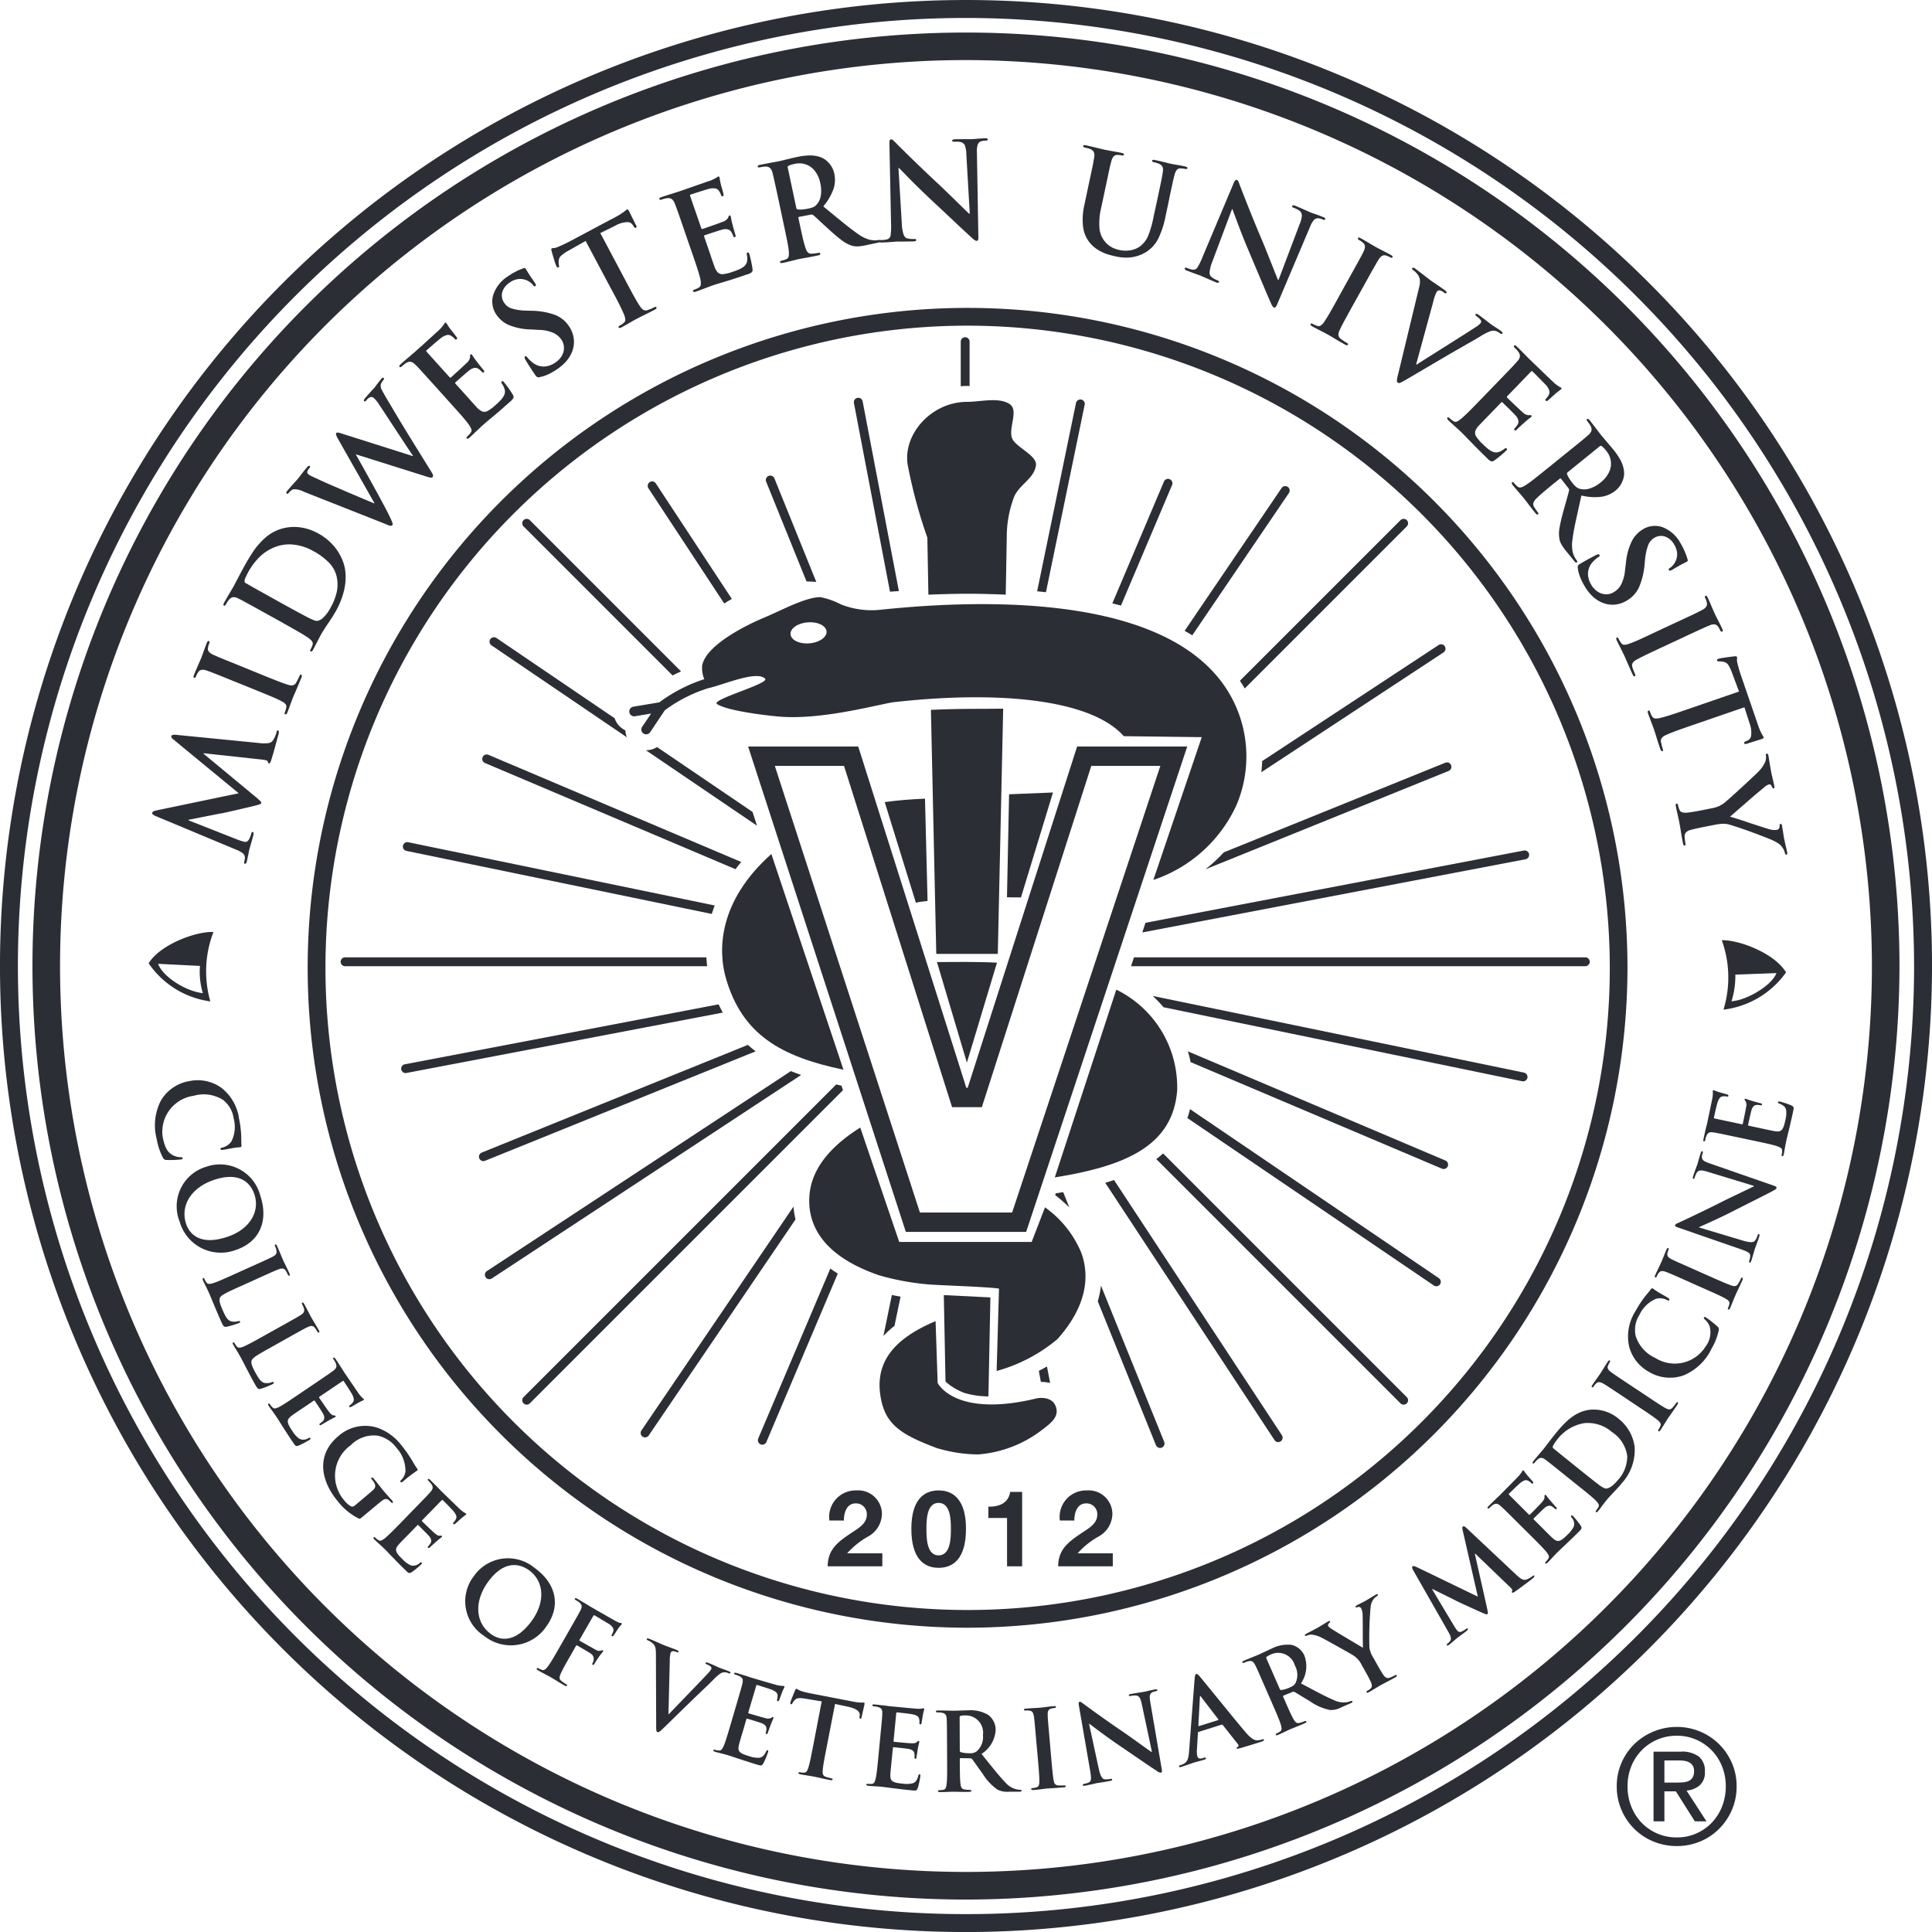<svg xmlns="http://www.w3.org/2000/svg" xmlns:xlink="http://www.w3.org/1999/xlink" width="163.951" height="163.951" viewBox="0 0 163.951 163.951">
  <defs>
    <style>
      .cls-1 {
        fill: none;
      }

      .cls-2 {
        clip-path: url(#clip-path);
      }

      .cls-3, .cls-4 {
        fill: #2b2e34;
      }

      .cls-4 {
        fill-rule: evenodd;
      }
    </style>
    <clipPath id="clip-path">
      <path id="Path_3179" data-name="Path 3179" class="cls-1" d="M0,74H163.951V-89.951H0Z" transform="translate(0 89.951)"/>
    </clipPath>
  </defs>
  <g id="Group_4988" data-name="Group 4988" transform="translate(0 89.951)">
    <g id="Group_4987" data-name="Group 4987" class="cls-2" transform="translate(0 -89.951)">
      <g id="Group_4784" data-name="Group 4784" transform="translate(137.196 146.55)">
        <g id="Group_4783" data-name="Group 4783" transform="translate(0 0)">
          <path id="Path_3077" data-name="Path 3077" class="cls-3" d="M2.259,2.131q.311,0,.589-.02A1.5,1.5,0,0,0,3.342,2a.775.775,0,0,0,.345-.291.993.993,0,0,0,.129-.548A.856.856,0,0,0,3.7.684.774.774,0,0,0,3.4.413,1.306,1.306,0,0,0,2.983.284,3.3,3.3,0,0,0,2.516.251H1.3V2.131ZM2.665-.494a2.421,2.421,0,0,1,1.563.419A1.555,1.555,0,0,1,4.735,1.2a1.436,1.436,0,0,1-.446,1.17,2,2,0,0,1-1.109.44L4.871,5.419H3.883L2.274,2.875H1.3V5.419H.379V-.494ZM-1.509,4.167A4.21,4.21,0,0,0-.629,5.541,4.074,4.074,0,0,0,.7,6.454a4.121,4.121,0,0,0,1.657.331,4.045,4.045,0,0,0,1.638-.331,4.094,4.094,0,0,0,1.319-.913A4.22,4.22,0,0,0,6.19,4.167a4.586,4.586,0,0,0,.318-1.725A4.461,4.461,0,0,0,6.19.751a4.179,4.179,0,0,0-.879-1.36,4.157,4.157,0,0,0-1.319-.906,4.045,4.045,0,0,0-1.638-.331A4.128,4.128,0,0,0-.629-.609,4.168,4.168,0,0,0-1.509.751a4.461,4.461,0,0,0-.318,1.691,4.586,4.586,0,0,0,.318,1.725M-2.341.454a5.02,5.02,0,0,1,1.1-1.6A5.138,5.138,0,0,1,.386-2.205a5.073,5.073,0,0,1,1.969-.386,5.023,5.023,0,0,1,1.962.386A5.037,5.037,0,0,1,7.022.454a4.872,4.872,0,0,1,.406,1.989,4.98,4.98,0,0,1-.406,2.022,5.119,5.119,0,0,1-1.1,1.611,4.913,4.913,0,0,1-1.61,1.062,5.1,5.1,0,0,1-1.962.379A5.152,5.152,0,0,1,.386,7.137,4.976,4.976,0,0,1-1.237,6.075a5.065,5.065,0,0,1-1.1-1.611,4.993,4.993,0,0,1-.406-2.022A4.884,4.884,0,0,1-2.341.454" transform="translate(2.746 2.591)"/>
        </g>
      </g>
      <g id="Group_4786" data-name="Group 4786" transform="translate(12.916 61.979)">
        <g id="Group_4785" data-name="Group 4785" transform="translate(0 0)">
          <path id="Path_3078" data-name="Path 3078" class="cls-3" d="M3.211,4.568-3.661,1.7c-.18-.083-.26-.168-.239-.259a.16.16,0,0,1,.094-.112,1.5,1.5,0,0,1,.32-.1L3.437-.215-2.074-4.756c-.159-.111-.226-.214-.206-.305s.154-.137.391-.113l7.02.692a3.1,3.1,0,0,0,.821.012.568.568,0,0,0,.419-.274A2.241,2.241,0,0,0,6.649-5.4c.021-.109.062-.162.12-.155a.105.105,0,0,1,.071.107.614.614,0,0,1-.02.207c-.027.105-.08.305-.162.6s-.162.6-.25.907-.16.543-.208.7a1.012,1.012,0,0,1-.106.241c-.033.043-.065.056-.095.047-.053-.014-.082-.064-.091-.151s-.15-.133-.458-.172L.468-3.609l-.012.041L4.835.062a5.713,5.713,0,0,1,.434.386c.071.072.1.132.079.172s-.079.092-.193.127S4.89.823,4.7.867c-.146.038-.358.088-.628.15s-.558.132-.857.2-.573.132-.814.185-.407.088-.5.1-.3.056-.611.118-.664.132-1.052.208-.734.147-1.051.208l-.012.044L3.393,3.742A4.829,4.829,0,0,0,3.9,3.9a.322.322,0,0,0,.261-.035.511.511,0,0,0,.171-.205,2.29,2.29,0,0,0,.17-.446c.024-.1.062-.147.117-.147.089.029.106.126.057.294q-.092.356-.186.67c-.063.211-.1.366-.134.472s-.065.28-.107.494-.088.413-.131.6c-.02.123-.08.179-.171.167-.05-.014-.062-.082-.033-.194a1.151,1.151,0,0,0,.03-.136c.008-.05.014-.117.018-.2a.488.488,0,0,0-.235-.4,2.527,2.527,0,0,0-.517-.268" transform="translate(3.903 5.552)"/>
        </g>
      </g>
      <g id="Group_4788" data-name="Group 4788" transform="translate(16.424 54.403)">
        <g id="Group_4787" data-name="Group 4787" transform="translate(0 0)">
          <path id="Path_3079" data-name="Path 3079" class="cls-3" d="M2.35,1.863.509,1.119C-.013.907-.419.744-.7.629L-1.345.377c-.143-.056-.27-.1-.375-.135-.355-.127-.6-.085-.732.119a1.936,1.936,0,0,0-.194.36c-.035.111-.094.153-.17.126C-2.876.823-2.868.729-2.8.562c.084-.211.188-.448.3-.71s.208-.475.28-.639c.053-.144.129-.342.219-.6s.179-.485.262-.7c.053-.142.111-.2.174-.185.076.035.087.1.038.21a1.45,1.45,0,0,0-.094.325.426.426,0,0,0,.058.366,1.048,1.048,0,0,0,.38.265c.1.047.223.1.366.165s.353.146.639.264.683.277,1.206.488L2.876.565c.51.21.963.389,1.359.544s.713.268.948.341a.856.856,0,0,0,.391.037.462.462,0,0,0,.291-.25c.044-.073.088-.155.135-.252A2.847,2.847,0,0,0,6.123.721c.047-.114.1-.159.152-.135.068.039.077.119.023.241-.14.353-.278.674-.4.966s-.223.508-.286.655-.126.335-.226.6-.188.511-.276.734c-.053.138-.118.193-.187.167s-.065-.081-.019-.2a1.993,1.993,0,0,0,.112-.393.33.33,0,0,0-.076-.285,1.134,1.134,0,0,0-.327-.229C4.4,2.721,4.1,2.583,3.7,2.418s-.84-.35-1.354-.555" transform="translate(2.856 2.265)"/>
        </g>
      </g>
      <g id="Group_4790" data-name="Group 4790" transform="translate(18.96 44.72)">
        <g id="Group_4789" data-name="Group 4789" transform="translate(0 0)">
          <path id="Path_3080" data-name="Path 3080" class="cls-4" d="M1.758,2.658,3,3.349c.529.289.97.534,1.322.722s.582.311.685.363c.135.069.282.139.444.207a.9.9,0,0,0,.365.1.906.906,0,0,0,.491-.254,3.043,3.043,0,0,0,.622-.821,4.9,4.9,0,0,0,.552-1.383A3,3,0,0,0,7.478,1,2.506,2.506,0,0,0,6.79-.236a5.6,5.6,0,0,0-1.309-.958A4.329,4.329,0,0,0,3.755-1.74a3.359,3.359,0,0,0-1.27.126,3.9,3.9,0,0,0-1.626,1A5.616,5.616,0,0,0-.056.644c-.059.108-.121.232-.183.375a1.135,1.135,0,0,0-.105.305.2.2,0,0,0,.135.227c.176.1.447.26.816.465l1.15.642M2.971,4.942,1.233,3.979C.739,3.707.361,3.495.092,3.349s-.471-.259-.606-.333l-.358-.179a.9.9,0,0,0-.435-.115.588.588,0,0,0-.365.229,1.576,1.576,0,0,0-.117.158c-.041.068-.086.139-.123.209-.059.115-.118.153-.183.122s-.056-.124.029-.268c.153-.27.3-.534.461-.8s.274-.464.359-.61c.083-.162.2-.383.346-.661S-.6.532-.433.23C-.209-.193.051-.63.348-1.086a6.363,6.363,0,0,1,1.064-1.23,3.7,3.7,0,0,1,1.476-.792,3.854,3.854,0,0,1,1.375-.105,4.341,4.341,0,0,1,1.665.54A4.676,4.676,0,0,1,7.378-1.438,4.251,4.251,0,0,1,8.086-.072a3.7,3.7,0,0,1,.147.937A4.853,4.853,0,0,1,8.088,2.2,6.821,6.821,0,0,1,7.42,3.883c-.212.371-.444.737-.694,1.1s-.445.679-.592.934c-.071.129-.167.318-.294.567s-.252.48-.366.7c-.071.129-.14.176-.208.141s-.054-.089.011-.2a2.091,2.091,0,0,0,.156-.375.321.321,0,0,0-.068-.3,1.669,1.669,0,0,0-.318-.284c-.2-.141-.481-.317-.843-.522s-.771-.441-1.233-.694" transform="translate(2.136 3.231)"/>
        </g>
      </g>
      <g id="Group_4792" data-name="Group 4792" transform="translate(24.295 32.051)">
        <g id="Group_4791" data-name="Group 4791" transform="translate(0 0)">
          <path id="Path_3081" data-name="Path 3081" class="cls-3" d="M3.837,5.619-3.191,2.843a1.64,1.64,0,0,0-.884-.2.674.674,0,0,0-.214.128,1.544,1.544,0,0,0-.153.152c-.067.1-.132.121-.193.072s-.029-.135.082-.256c.193-.231.38-.44.549-.63s.277-.3.317-.35.12-.153.256-.332.31-.395.522-.649c.1-.122.178-.162.232-.117s.035.132-.054.221a.574.574,0,0,0-.146.245.227.227,0,0,0,.109.256,2.11,2.11,0,0,0,.339.188c.171.079.371.174.612.282.188.088.493.229.925.414s.9.39,1.406.607.975.414,1.394.591.714.3.883.371l.021-.028-3.1-5.464a1.455,1.455,0,0,1-.146-.325A.148.148,0,0,1-.42-2.13c.035-.044.1-.056.2-.032a4.281,4.281,0,0,1,.42.124L6.064-.18l.023-.027c-.117-.167-.3-.434-.54-.8s-.505-.767-.8-1.213-.581-.883-.86-1.309-.516-.786-.713-1.083a2.249,2.249,0,0,0-.43-.505A.275.275,0,0,0,2.5-5.187a.716.716,0,0,0-.359.271c-.079.09-.147.117-.2.08s-.026-.136.091-.265q.292-.346.508-.581c.144-.155.232-.253.274-.294s.1-.138.216-.289.229-.3.359-.452c.079-.1.147-.135.2-.1.058.053.052.117-.02.193a1.367,1.367,0,0,0-.21.34.677.677,0,0,0,.094.505q.152.3.416.749.3.5.764,1.283T5.64-2.083C6-1.5,6.351-.929,6.689-.386l.865,1.4a2.574,2.574,0,0,1,.218.384.191.191,0,0,1-.023.209c-.029.042-.094.056-.188.04A3.416,3.416,0,0,1,7.1,1.517L1.26-.32,1.246-.3l.369.657c.179.319.395.7.637,1.139s.488.881.74,1.339.475.876.681,1.26.351.683.455.9a4.767,4.767,0,0,1,.212.484c.032.1.028.168-.015.212-.059.082-.217.059-.488-.068" transform="translate(4.664 6.83)"/>
        </g>
      </g>
      <g id="Group_4794" data-name="Group 4794" transform="translate(33.884 27.377)">
        <g id="Group_4793" data-name="Group 4793" transform="translate(0 0)">
          <path id="Path_3082" data-name="Path 3082" class="cls-3" d="M1.95,3.078.624,1.6C.245,1.184-.045.861-.252.635S-.61.239-.715.125-.914-.085-1-.161a.824.824,0,0,0-.376-.25.565.565,0,0,0-.418.1,1.567,1.567,0,0,0-.158.11c-.065.053-.129.106-.188.159-.092.089-.162.105-.211.053s-.012-.133.117-.241q.344-.311.693-.6c.228-.2.41-.35.534-.46.076-.068.217-.2.422-.377s.426-.388.67-.607S.548-2.7.736-2.868s.307-.282.353-.326A4.171,4.171,0,0,0,1.4-3.57a.779.779,0,0,1,.106-.154c.041-.031.079-.019.117.031a1.8,1.8,0,0,1,.113.17,4.455,4.455,0,0,0,.31.434c.023.035.071.092.133.17s.126.156.187.239.109.141.138.183a.129.129,0,0,1,0,.168c-.059.049-.117.032-.182-.048A1.821,1.821,0,0,0,2.194-2.5.95.95,0,0,0,2-2.636a.479.479,0,0,0-.318-.055,1.382,1.382,0,0,0-.517.261c-.064.044-.179.141-.35.285S.476-1.852.3-1.7s-.291.252-.356.31c-.04.036-.035.08.019.139L1.875.867c.048.068.1.08.143.041.072-.064.2-.181.385-.35s.376-.337.557-.51.318-.293.385-.364a.8.8,0,0,0,.292-.49c-.011-.118,0-.195.035-.229s.071-.032.117.013c.018.022.059.084.123.186s.188.265.361.488c.077.1.165.213.268.343s.169.21.2.25a.39.39,0,0,1,.086.111.093.093,0,0,1-.016.115C4.758.515,4.708.514,4.67.465A2.6,2.6,0,0,0,4.364.192.483.483,0,0,0,4.039.1.88.88,0,0,0,3.6.288c-.064.047-.183.144-.345.285s-.337.289-.5.437l-.366.323c-.035.039-.024.083.027.129l.6.664.37.412c.153.173.305.343.455.51s.267.294.347.38a1.453,1.453,0,0,0,.476.37.561.561,0,0,0,.478-.053,3.525,3.525,0,0,0,.688-.518c.117-.1.246-.225.385-.369a1.668,1.668,0,0,0,.313-.443.725.725,0,0,0,.053-.443,1.546,1.546,0,0,0-.235-.516c-.071-.1-.075-.167-.02-.209s.132-.012.2.089c.062.071.144.174.244.308s.2.27.287.409a3.519,3.519,0,0,1,.2.313.34.34,0,0,1,.047.309,1.362,1.362,0,0,1-.3.319c-.423.375-.775.687-1.069.937s-.543.458-.752.631-.388.328-.551.474c-.107.1-.259.246-.465.44s-.393.374-.57.537c-.109.1-.189.123-.244.068-.043-.04-.02-.1.074-.188a1.9,1.9,0,0,0,.274-.305.321.321,0,0,0,.032-.31A1.624,1.624,0,0,0,3.518,4.9c-.141-.2-.351-.455-.625-.77S2.3,3.468,1.95,3.078" transform="translate(2.371 3.741)"/>
        </g>
      </g>
      <g id="Group_4796" data-name="Group 4796" transform="translate(41.773 22.747)">
        <g id="Group_4795" data-name="Group 4795" transform="translate(0 0)">
          <path id="Path_3083" data-name="Path 3083" class="cls-3" d="M2.506,3.858a5.243,5.243,0,0,1-.764.455,3.25,3.25,0,0,1-.754.25.327.327,0,0,1-.214,0,.544.544,0,0,1-.182-.189c-.183-.264-.348-.516-.5-.755s-.25-.4-.3-.491c-.1-.15-.12-.258-.056-.316a.086.086,0,0,1,.11,0A.273.273,0,0,1-.067,2.9a1.626,1.626,0,0,0,.183.2,2.76,2.76,0,0,0,.235.208,1.5,1.5,0,0,0,1.027.359,1.8,1.8,0,0,0,.946-.35A1.707,1.707,0,0,0,2.9,2.674a1.3,1.3,0,0,0,.133-.687A1.188,1.188,0,0,0,2.829,1.4,1.676,1.676,0,0,0,2.179.83,3.215,3.215,0,0,0,.884.557L.228.519A5.161,5.161,0,0,1-1.619.153,2.456,2.456,0,0,1-2.68-.712a1.952,1.952,0,0,1-.293-1.666A2.933,2.933,0,0,1-1.766-3.956a5.907,5.907,0,0,1,.789-.472,5,5,0,0,1,.552-.232c.095-.047.165-.038.206.018s.105.169.211.344.283.438.529.791c.14.193.17.311.093.35S.48-3.145.4-3.26a1.151,1.151,0,0,0-.217-.211A1.392,1.392,0,0,0-.263-3.7,1.427,1.427,0,0,0-.8-3.761a1.6,1.6,0,0,0-.786.315,1.458,1.458,0,0,0-.62.832,1.084,1.084,0,0,0,.185.89,1.187,1.187,0,0,0,.628.468,4.636,4.636,0,0,0,1.287.18l.393.011a6.124,6.124,0,0,1,2,.353A2.522,2.522,0,0,1,3.455.232a2.417,2.417,0,0,1,.4.973A2.288,2.288,0,0,1,3.712,2.45a2.843,2.843,0,0,1-.513.809,4.042,4.042,0,0,1-.692.6" transform="translate(3.047 4.69)"/>
        </g>
      </g>
      <g id="Group_4798" data-name="Group 4798" transform="translate(46.786 17.765)">
        <g id="Group_4797" data-name="Group 4797" transform="translate(0 0)">
          <path id="Path_3084" data-name="Path 3084" class="cls-3" d="M2.295,3.055.121-1.032-1.347-.2a3.353,3.353,0,0,0-.6.413A.6.6,0,0,0-2.156.6a1.3,1.3,0,0,0,.014.437c.027.089.009.15-.043.18s-.124,0-.177-.111A3.867,3.867,0,0,1-2.5.729C-2.559.541-2.615.36-2.668.177s-.082-.288-.093-.331C-2.806-.3-2.8-.377-2.744-.4a.537.537,0,0,1,.18-.029A.958.958,0,0,0-2.25-.516c.155-.062.322-.135.5-.219s.356-.171.521-.259l3.948-2.1a5.027,5.027,0,0,0,.661-.416A2.568,2.568,0,0,1,3.624-3.7c.059-.038.121.017.192.167.041.074.1.188.171.338l.225.46c.079.156.138.28.192.374s.047.173-.008.208c-.07.044-.14,0-.216-.141L4.109-2.4a.512.512,0,0,0-.458-.228,2.169,2.169,0,0,0-1.011.3L1.367-1.7,3.54,2.392c.247.464.469.881.67,1.247s.377.653.516.86a.986.986,0,0,0,.282.309A.426.426,0,0,0,5.4,4.83c.077-.028.164-.063.264-.1s.186-.086.265-.127c.11-.056.177-.059.2-.006.029.074-.017.141-.135.2-.334.175-.646.335-.933.475s-.5.25-.646.327c-.13.068-.314.173-.558.315s-.474.269-.684.383c-.133.071-.216.075-.253.007-.032-.049.005-.1.117-.165a1.565,1.565,0,0,0,.337-.232.319.319,0,0,0,.112-.29A1.366,1.366,0,0,0,3.373,5.2q-.139-.339-.421-.9t-.657-1.25" transform="translate(2.79 3.713)"/>
        </g>
      </g>
      <g id="Group_4800" data-name="Group 4800" transform="translate(55.946 14.967)">
        <g id="Group_4799" data-name="Group 4799" transform="translate(0 0)">
          <path id="Path_3085" data-name="Path 3085" class="cls-3" d="M1.247,2.906.6,1.027Q.326.229.177-.2C.075-.492,0-.71-.056-.855s-.1-.27-.144-.374A.877.877,0,0,0-.448-1.6.557.557,0,0,0-.87-1.678a1.214,1.214,0,0,0-.195.038c-.075.02-.154.045-.235.071-.117.045-.189.034-.21-.034s.041-.129.2-.175c.293-.1.587-.195.874-.283s.514-.161.676-.216l.528-.183.857-.3c.309-.107.582-.2.826-.289S2.844-3.18,2.9-3.2c.2-.094.349-.171.437-.223a1.04,1.04,0,0,1,.156-.1c.048-.009.081.015.1.077a.9.9,0,0,1,.035.2,5.147,5.147,0,0,0,.117.522c.012.041.029.11.059.206s.053.2.079.295.044.172.053.224a.12.12,0,0,1-.068.154c-.07.02-.117-.017-.147-.118a1,1,0,0,0-.071-.167.888.888,0,0,0-.126-.2.445.445,0,0,0-.267-.174,1.384,1.384,0,0,0-.582.038q-.109.025-.431.127c-.214.066-.431.134-.649.205s-.364.117-.446.147c-.053.014-.068.059-.041.132L2.04.842c.021.079.056.108.114.09C2.245.9,2.41.845,2.649.762s.474-.168.713-.25.4-.15.5-.189a.8.8,0,0,0,.458-.336c.036-.113.077-.18.121-.2s.08,0,.1.058a1.439,1.439,0,0,1,.045.22c.019.121.066.317.14.591.029.12.068.261.113.419s.073.259.09.308a.526.526,0,0,1,.035.138.089.089,0,0,1-.058.1c-.073.02-.117,0-.13-.063A3.508,3.508,0,0,0,4.6,1.191.5.5,0,0,0,4.334.979a.873.873,0,0,0-.479,0c-.081.02-.225.063-.433.128l-.631.206c-.214.07-.366.123-.465.156-.044.021-.055.065-.026.131l.29.841.179.522c.071.221.148.438.218.649s.132.373.173.484a1.471,1.471,0,0,0,.29.526.569.569,0,0,0,.464.141,3.449,3.449,0,0,0,.835-.21c.147-.047.314-.11.5-.189A1.687,1.687,0,0,0,5.71,4.08a.715.715,0,0,0,.221-.387,1.512,1.512,0,0,0-.012-.569c-.026-.115-.005-.183.065-.2s.123.041.15.165c.03.087.062.21.1.376s.077.325.1.486a2.968,2.968,0,0,1,.059.37.311.311,0,0,1-.08.3,1.245,1.245,0,0,1-.4.175c-.531.185-.982.332-1.347.447s-.682.21-.94.286-.487.153-.693.221c-.135.05-.334.125-.6.225s-.508.191-.734.271c-.141.05-.224.041-.253-.033-.023-.053.024-.1.144-.144a1.771,1.771,0,0,0,.367-.175.313.313,0,0,0,.153-.269A1.529,1.529,0,0,0,1.975,5.2c-.054-.24-.144-.556-.273-.952S1.421,3.4,1.247,2.906" transform="translate(1.516 3.532)"/>
        </g>
      </g>
      <g id="Group_4802" data-name="Group 4802" transform="translate(64.298 13.19)">
        <g id="Group_4801" data-name="Group 4801" transform="translate(0 0)">
          <path id="Path_3086" data-name="Path 3086" class="cls-4" d="M1.153.473l.713,3.358c.017.113.064.171.141.177a2.061,2.061,0,0,0,.42,0A3.661,3.661,0,0,0,2.87,3.94,2.018,2.018,0,0,0,3.344,3.8a.819.819,0,0,0,.268-.213,1.44,1.44,0,0,0,.329-.673,2.667,2.667,0,0,0-.029-1.122A2.391,2.391,0,0,0,3.36.633a1.65,1.65,0,0,0-.8-.483,1.7,1.7,0,0,0-.766-.02A2.83,2.83,0,0,0,1.216.3a.134.134,0,0,0-.063.177M.788,5.179.377,3.236C.259,2.684.169,2.261.1,1.961s-.115-.522-.15-.676S-.114,1.007-.145.9a.807.807,0,0,0-.2-.4A.557.557,0,0,0-.751.37a1.622,1.622,0,0,0-.2.017C-1.029.4-1.109.412-1.19.429-1.314.461-1.382.441-1.4.37s.054-.123.22-.15C-.874.155-.575.1-.287.046s.5-.089.628-.116.3-.065.495-.115l.588-.141c.192-.046.352-.083.469-.108A5.718,5.718,0,0,1,2.964-.573a2.563,2.563,0,0,1,1.06.183,1.728,1.728,0,0,1,.611.452,1.952,1.952,0,0,1,.464.9,2.473,2.473,0,0,1-.053,1.268,4.7,4.7,0,0,1-.879,1.516q.928.775,1.676,1.377c.494.405.941.743,1.337,1.016a2.909,2.909,0,0,0,.918.437,1.738,1.738,0,0,0,.479.053A1.785,1.785,0,0,0,8.892,6.6c.09-.017.141,0,.153.06.015.082-.047.135-.184.156l-1.05.223a4.391,4.391,0,0,1-.728.106,1.6,1.6,0,0,1-.5-.065,2.781,2.781,0,0,1-.828-.438,13.379,13.379,0,0,1-1.03-.863c-.194-.176-.388-.354-.585-.534s-.365-.337-.514-.477-.256-.231-.319-.28a.24.24,0,0,0-.215-.035l-.967.183c-.058.008-.082.044-.069.107l.035.154c.106.519.209.984.3,1.392a9.792,9.792,0,0,0,.259.96,1.05,1.05,0,0,0,.189.386.422.422,0,0,0,.37.13c.089-.008.188-.017.287-.029s.193-.026.265-.043c.088-.015.137,0,.15.061.015.077-.05.127-.2.156-.217.048-.441.094-.67.135s-.432.083-.608.111l-.355.068c-.074.014-.188.044-.34.083l-.5.122c-.183.045-.347.083-.5.116S.514,8.55.5,8.474c-.02-.056.032-.1.156-.126a1.811,1.811,0,0,0,.391-.128.321.321,0,0,0,.185-.248,1.765,1.765,0,0,0,.007-.428q-.036-.365-.16-.978C.993,6.154.9,5.693.788,5.179" transform="translate(1.401 0.575)"/>
        </g>
      </g>
      <g id="Group_4804" data-name="Group 4804" transform="translate(74.627 11.727)">
        <g id="Group_4803" data-name="Group 4803" transform="translate(0 0)">
          <path id="Path_3087" data-name="Path 3087" class="cls-3" d="M.73,1.138l.284,4.735a3.3,3.3,0,0,0,.153.922c.076.186.17.289.289.317a1.842,1.842,0,0,0,.587.059c.126-.008.193.018.2.082-.006.083-.089.124-.256.124-.725.011-1.2.017-1.4.014-.059,0-.2.014-.429.032s-.492.032-.793.044c-.155.017-.24-.015-.251-.105,0-.062.061-.1.175-.1a2.312,2.312,0,0,0,.253-.017A1.389,1.389,0,0,0-.2,7.191a.413.413,0,0,0,.268-.375A5.792,5.792,0,0,0,.1,5.782L-.037-.9c-.014-.241.03-.369.135-.389A.275.275,0,0,1,.286-1.2c.066.062.147.144.248.244q.085.088.622.619c.359.355.8.789,1.333,1.3s1.087,1.04,1.669,1.577c.277.262.6.572.974.935s.711.695,1.016.994.5.484.577.558l.058,0L6.489-.035a2.09,2.09,0,0,0-.12-.72.492.492,0,0,0-.3-.283,1.036,1.036,0,0,0-.305-.047c-.111,0-.211,0-.294,0-.127.006-.187-.027-.183-.094s.106-.118.289-.112c.3-.009.569-.011.816-.011s.426,0,.552,0c.064,0,.192-.012.391-.029s.432-.03.713-.044c.158-.016.246.015.26.093s-.064.1-.2.108a1.169,1.169,0,0,0-.337.048.443.443,0,0,0-.312.286,1.906,1.906,0,0,0-.071.687l.123,7.126c.013.239-.035.358-.135.355a.338.338,0,0,1-.194-.072,1.462,1.462,0,0,1-.2-.165c-.249-.223-.564-.516-.946-.87S5.249,5.48,4.813,5.069s-.856-.8-1.268-1.185c-.428-.4-.843-.8-1.238-1.188S1.572,1.965,1.3,1.68.841,1.213.763,1.138Z" transform="translate(0.887 1.383)"/>
        </g>
      </g>
      <g id="Group_4806" data-name="Group 4806" transform="translate(91.871 12.318)">
        <g id="Group_4805" data-name="Group 4805" transform="translate(0 0)">
          <path id="Path_3088" data-name="Path 3088" class="cls-3" d="M.073,2.267.412.653C.532.1.621-.323.684-.623S.8-1.144.82-1.3s.054-.284.071-.4a.853.853,0,0,0-.02-.448.552.552,0,0,0-.323-.28,1.213,1.213,0,0,0-.186-.066C.282-2.509.2-2.53.125-2.549c-.126-.02-.18-.066-.167-.138s.1-.088.265-.05q.453.1.9.211c.3.07.53.13.707.168l.385.071.509.092c.178.031.335.063.471.093.165.028.239.079.223.149s-.084.092-.2.062a1.193,1.193,0,0,0-.156-.023c-.047-.007-.105-.009-.171-.013a.433.433,0,0,0-.349.127.994.994,0,0,0-.195.417c-.029.108-.065.238-.1.387s-.087.377-.149.676S1.947.4,1.828.955L1.5,2.5a5.6,5.6,0,0,0-.154,1.843A2,2,0,0,0,1.784,5.4a1.933,1.933,0,0,0,.654.537,2.674,2.674,0,0,0,.628.212,2.441,2.441,0,0,0,.809.029,1.965,1.965,0,0,0,.843-.3,2.192,2.192,0,0,0,.8-1.055,9.221,9.221,0,0,0,.425-1.55l.3-1.38c.117-.55.207-.974.27-1.274s.107-.526.135-.679S6.7-.346,6.71-.454A.871.871,0,0,0,6.7-.9a.577.577,0,0,0-.324-.281A1.715,1.715,0,0,0,6.19-1.25c-.078-.02-.149-.04-.21-.053-.127-.02-.182-.066-.168-.138s.1-.09.254-.05c.192.041.384.082.575.129s.35.085.482.119l.207.053c.05.01.146.029.288.055s.31.052.488.084.342.065.49.1.225.076.21.147-.088.091-.22.059a1.046,1.046,0,0,0-.158-.026L8.258-.784a.432.432,0,0,0-.35.123,1.039,1.039,0,0,0-.193.42c-.029.107-.062.235-.1.388s-.082.377-.148.673S7.313,1.545,7.2,2.1l-.25,1.18a7.737,7.737,0,0,1-.567,1.786A2.875,2.875,0,0,1,5.191,6.379a3.254,3.254,0,0,1-1.313.4,4.075,4.075,0,0,1-1.156-.094A7.122,7.122,0,0,1,2.013,6.5a3.684,3.684,0,0,1-.828-.39,2.733,2.733,0,0,1-.753-.7A2.656,2.656,0,0,1-.046,4.2,5.373,5.373,0,0,1,.073,2.267" transform="translate(0.089 2.756)"/>
        </g>
      </g>
      <g id="Group_4808" data-name="Group 4808" transform="translate(100.538 15.258)">
        <g id="Group_4807" data-name="Group 4807" transform="translate(0 0)">
          <path id="Path_3089" data-name="Path 3089" class="cls-3" d="M1.812,1.12.147,5.563a3.114,3.114,0,0,0-.235.9.48.48,0,0,0,.13.405,1.788,1.788,0,0,0,.515.293c.119.044.168.1.148.155C.667,7.394.572,7.4.423,7.33c-.669-.286-1.1-.468-1.286-.558-.055-.021-.19-.068-.405-.144s-.459-.171-.743-.283c-.15-.047-.211-.111-.185-.2.026-.059.095-.065.2-.017.071.029.148.055.234.085A1.572,1.572,0,0,0-1.5,6.27a.423.423,0,0,0,.4-.232A5.877,5.877,0,0,0-.654,5.1L1.941-1.056c.085-.225.179-.326.282-.3a.279.279,0,0,1,.135.159c.035.083.077.191.124.324.029.076.134.349.319.819s.411,1.047.687,1.732S4.059,3.069,4.37,3.8c.147.351.316.767.507,1.251s.37.923.527,1.323.257.646.3.742l.053.022L7.553,2.391a2.141,2.141,0,0,0,.184-.706A.5.5,0,0,0,7.579,1.3a1.216,1.216,0,0,0-.261-.168,2.569,2.569,0,0,0-.271-.117c-.118-.05-.162-.1-.13-.165s.146-.062.313.017c.275.113.525.219.748.321s.39.173.505.221c.062.023.184.069.37.131s.409.15.667.253c.151.05.219.114.2.19s-.1.071-.222.018a1.321,1.321,0,0,0-.329-.094.453.453,0,0,0-.4.135,1.88,1.88,0,0,0-.343.6L5.642,9.206c-.092.223-.181.313-.268.269a.328.328,0,0,1-.15-.146A1.046,1.046,0,0,1,5.111,9.1C4.971,8.795,4.8,8.4,4.6,7.92L3.944,6.372q-.35-.823-.676-1.6c-.232-.541-.449-1.073-.65-1.59s-.372-.968-.509-1.34-.225-.611-.266-.714Z" transform="translate(2.202 1.361)"/>
        </g>
      </g>
      <g id="Group_4810" data-name="Group 4810" transform="translate(111.212 20.16)">
        <g id="Group_4809" data-name="Group 4809" transform="translate(0 0)">
          <path id="Path_3090" data-name="Path 3090" class="cls-3" d="M1.08,2.273,2.042.535c.276-.492.486-.873.632-1.139s.258-.47.331-.608.134-.256.181-.358c.168-.335.157-.582-.029-.74a1.815,1.815,0,0,0-.332-.235c-.106-.05-.141-.112-.106-.185.031-.056.126-.041.282.051.2.113.419.243.664.389s.449.265.605.353c.134.074.322.17.561.292s.459.237.656.347c.134.071.191.135.165.195-.046.071-.114.073-.212.011a1.818,1.818,0,0,0-.313-.134.435.435,0,0,0-.371.016,1.029,1.029,0,0,0-.307.343c-.062.095-.132.209-.207.344s-.192.331-.342.6S3.544.72,3.271,1.212L2.3,2.952c-.268.483-.5.909-.706,1.287s-.352.671-.453.9a.778.778,0,0,0-.081.381.453.453,0,0,0,.209.324c.066.05.144.1.232.165s.175.11.251.152c.1.062.144.118.115.168-.047.061-.129.061-.244-.007-.331-.185-.634-.358-.9-.522S.242,5.515.1,5.436c-.126-.068-.318-.168-.566-.295s-.482-.249-.693-.366c-.132-.068-.179-.138-.144-.208.021-.054.09-.05.2.008a1.883,1.883,0,0,0,.375.159.317.317,0,0,0,.291-.041A1.041,1.041,0,0,0-.161,4.4q.211-.3.528-.849c.207-.368.448-.793.713-1.278" transform="translate(1.312 2.763)"/>
        </g>
      </g>
      <g id="Group_4812" data-name="Group 4812" transform="translate(118.542 22.726)">
        <g id="Group_4811" data-name="Group 4811" transform="translate(0 0)">
          <path id="Path_3091" data-name="Path 3091" class="cls-3" d="M.058,4.034,1.809-3.22a1.72,1.72,0,0,0,.063-.722,1.078,1.078,0,0,0-.25-.476A1.378,1.378,0,0,0,1.445-4.6a1.718,1.718,0,0,0-.156-.115c-.074-.059-.094-.112-.049-.165.06-.056.157-.026.3.091.243.178.485.362.713.539s.426.33.59.451c.119.085.283.193.486.331s.427.291.657.459a.6.6,0,0,1,.136.123.1.1,0,0,1,.018.112c-.052.056-.115.05-.2-.017a.811.811,0,0,0-.4-.2.272.272,0,0,0-.229.126,3.48,3.48,0,0,0-.3.858L1.564,3.287l.038.026c.292-.189.682-.437,1.177-.749s1.006-.634,1.548-.976S5.355.941,5.789.663s.74-.474.916-.592a1.334,1.334,0,0,0,.328-.28A.216.216,0,0,0,7.04-.466,1.48,1.48,0,0,0,6.707-.78c-.095-.058-.131-.118-.1-.185s.15-.035.319.1c.232.167.428.32.6.452s.282.222.344.27c.088.062.218.151.4.268s.336.225.483.33c.127.084.168.161.13.222S8.763.722,8.672.649A1.4,1.4,0,0,0,8.467.521.825.825,0,0,0,8.146.433a.962.962,0,0,0-.368.076A4.968,4.968,0,0,0,7.046.89c-.319.2-.619.374-.9.531s-.57.328-.884.506-.687.39-1.115.643c-.782.456-1.448.849-2,1.175s-.966.569-1.237.727c-.3.177-.517.3-.639.356S.056,4.891,0,4.843s-.083-.112-.068-.229a4.656,4.656,0,0,1,.123-.58" transform="translate(0.07 4.903)"/>
        </g>
      </g>
      <g id="Group_4814" data-name="Group 4814" transform="translate(122.805 29.301)">
        <g id="Group_4813" data-name="Group 4813" transform="translate(0 0)">
          <path id="Path_3092" data-name="Path 3092" class="cls-3" d="M1.319,2.045,2.7.614c.394-.4.693-.717.906-.937s.373-.389.474-.5.194-.215.267-.3a.819.819,0,0,0,.224-.39.551.551,0,0,0-.127-.407,1.363,1.363,0,0,0-.12-.156c-.056-.06-.114-.117-.171-.176-.1-.083-.121-.151-.066-.205s.129-.021.247.1c.224.219.44.433.652.65s.375.386.5.5c.072.072.206.2.405.391s.415.4.649.626.449.428.636.607.3.286.348.331a4.194,4.194,0,0,0,.4.287.962.962,0,0,1,.162.092c.03.041.024.08-.024.122-.023.021-.077.062-.162.123s-.222.173-.411.341l-.16.144c-.071.068-.148.135-.223.2s-.135.118-.175.149a.119.119,0,0,1-.165.011c-.053-.053-.042-.113.035-.185.028-.029.068-.077.117-.138a.95.95,0,0,0,.119-.2.466.466,0,0,0,.032-.317,1.36,1.36,0,0,0-.294-.5C6.712.82,6.606.712,6.45.55S6.133.227,5.975.066,5.7-.208,5.637-.267C5.6-.308,5.555-.3,5.5-.24L3.519,1.814c-.063.053-.071.1-.029.145.068.065.192.185.374.362l.549.522c.185.174.314.292.391.353a.8.8,0,0,0,.507.256c.119-.018.2-.013.233.02s.035.07-.005.12c-.021.017-.08.065-.177.136s-.253.2-.461.394c-.1.08-.2.177-.323.289s-.2.185-.235.223a.515.515,0,0,1-.108.094.089.089,0,0,1-.114-.011c-.049-.053-.05-.1,0-.141a2.548,2.548,0,0,0,.254-.326.477.477,0,0,0,.068-.331.879.879,0,0,0-.218-.424c-.056-.063-.157-.173-.311-.327S3.6,2.855,3.437,2.7s-.276-.272-.348-.343c-.039-.032-.083-.02-.128.035l-.618.64c-.1.1-.227.233-.386.4s-.323.328-.48.491l-.356.372a1.43,1.43,0,0,0-.334.5.563.563,0,0,0,.086.476,3.464,3.464,0,0,0,.567.649c.107.108.239.229.392.358a1.708,1.708,0,0,0,.465.283.726.726,0,0,0,.446.02,1.5,1.5,0,0,0,.5-.269c.1-.075.163-.089.21-.037s.02.132-.077.21q-.1.1-.29.264c-.126.109-.256.214-.383.316a3.44,3.44,0,0,1-.3.221.324.324,0,0,1-.3.065,1.261,1.261,0,0,1-.337-.277q-.609-.586-1.011-1t-.681-.7c-.188-.2-.36-.367-.513-.519-.1-.1-.262-.244-.471-.432s-.4-.365-.577-.531c-.108-.1-.138-.181-.085-.238.035-.047.1-.029.194.059a1.775,1.775,0,0,0,.323.25.309.309,0,0,0,.307.014A1.567,1.567,0,0,0-.4,3.736q.283-.233.726-.678t.988-1.013" transform="translate(1.603 2.485)"/>
        </g>
      </g>
      <g id="Group_4816" data-name="Group 4816" transform="translate(128.285 35.541)">
        <g id="Group_4815" data-name="Group 4815" transform="translate(0 0)">
          <path id="Path_3093" data-name="Path 3093" class="cls-4" d="M3.367,1.056.7,3.217c-.091.066-.123.135-.093.206A2.1,2.1,0,0,0,.8,3.8a4.159,4.159,0,0,0,.262.364,1.9,1.9,0,0,0,.342.355.786.786,0,0,0,.31.144,1.461,1.461,0,0,0,.753-.014,2.688,2.688,0,0,0,.985-.532A2.407,2.407,0,0,0,4.229,3.1a1.669,1.669,0,0,0-.265-1.624,2.316,2.316,0,0,0-.411-.437.134.134,0,0,0-.186.02M-.992,2.87.551,1.619C.991,1.264,1.329.991,1.566.8S1.98.46,2.1.359,2.318.173,2.4.1A.851.851,0,0,0,2.67-.266a.567.567,0,0,0-.076-.422,1.208,1.208,0,0,0-.1-.168c-.047-.064-.1-.131-.147-.193-.086-.1-.1-.167-.044-.214s.135-.006.238.129c.194.243.379.482.557.716s.308.407.387.507.2.234.328.389.26.307.389.458.235.274.31.371a5.717,5.717,0,0,1,.613.89,2.64,2.64,0,0,1,.319,1.03,1.669,1.669,0,0,1-.126.749,1.992,1.992,0,0,1-.589.822,2.511,2.511,0,0,1-1.157.527,4.7,4.7,0,0,1-1.751-.1q-.263,1.182-.468,2.121T1.057,9a2.88,2.88,0,0,0,.025,1.015,1.585,1.585,0,0,0,.173.449,1.715,1.715,0,0,0,.171.268c.056.074.063.126.019.162-.068.05-.144.018-.225-.1L.545,9.967a3.708,3.708,0,0,1-.423-.6,1.418,1.418,0,0,1-.169-.475,2.667,2.667,0,0,1,.014-.937q.09-.538.3-1.31c.071-.253.139-.505.212-.761s.138-.478.19-.675S.76,4.876.775,4.8a.242.242,0,0,0-.067-.209l-.6-.774A.078.078,0,0,0-.02,3.8l-.122.1c-.416.332-.782.634-1.1.9s-.568.491-.741.664a1.083,1.083,0,0,0-.256.343.426.426,0,0,0,.051.39c.047.077.1.158.157.244s.113.157.156.211c.056.074.062.127.015.165-.062.047-.139.012-.228-.105-.141-.173-.283-.353-.423-.534s-.268-.35-.375-.491-.183-.237-.222-.285-.123-.15-.23-.27-.213-.25-.334-.39-.231-.27-.329-.39-.114-.2-.056-.247c.041-.041.1-.012.186.085a1.773,1.773,0,0,0,.29.288.321.321,0,0,0,.305.05A1.572,1.572,0,0,0-2.9,4.34a9.563,9.563,0,0,0,.8-.586c.329-.259.7-.552,1.1-.884" transform="translate(4.093 1.283)"/>
        </g>
      </g>
      <g id="Group_4818" data-name="Group 4818" transform="translate(133.889 44.63)">
        <g id="Group_4817" data-name="Group 4817" transform="translate(0 0)">
          <path id="Path_3094" data-name="Path 3094" class="cls-3" d="M.273,2.322a4.846,4.846,0,0,1-.4-.8,2.946,2.946,0,0,1-.2-.769A.349.349,0,0,1-.307.543a.572.572,0,0,1,.2-.164C.169.214.434.065.684-.068S1.1-.29,1.191-.335c.159-.09.265-.1.32-.035a.089.089,0,0,1,0,.111.367.367,0,0,1-.1.085,1.414,1.414,0,0,0-.218.165A2.538,2.538,0,0,0,.966.208a1.527,1.527,0,0,0-.428,1,1.817,1.817,0,0,0,.282.973,1.723,1.723,0,0,0,.607.616A1.305,1.305,0,0,0,2.1,2.98a1.175,1.175,0,0,0,.6-.168,1.663,1.663,0,0,0,.618-.6A3.319,3.319,0,0,0,3.682.934L3.761.279a5.277,5.277,0,0,1,.5-1.814,2.458,2.458,0,0,1,.937-1,1.939,1.939,0,0,1,1.681-.175A2.934,2.934,0,0,1,8.368-1.394a5.793,5.793,0,0,1,.413.819,5.355,5.355,0,0,1,.2.566c.041.1.029.168-.035.206s-.176.1-.355.188S8.13.636,7.757.856c-.2.126-.32.148-.357.07s0-.136.12-.2A.974.974,0,0,0,7.745.516a1.333,1.333,0,0,0,.26-.429,1.387,1.387,0,0,0,.1-.531,1.63,1.63,0,0,0-.26-.808,1.454,1.454,0,0,0-.786-.676,1.1,1.1,0,0,0-.9.123,1.2,1.2,0,0,0-.509.6A4.81,4.81,0,0,0,5.378.058L5.34.452a6.216,6.216,0,0,1-.487,1.965,2.527,2.527,0,0,1-1.028,1.1,2.411,2.411,0,0,1-1,.338,2.3,2.3,0,0,1-1.233-.236,2.814,2.814,0,0,1-.77-.569,3.928,3.928,0,0,1-.551-.731" transform="translate(0.331 2.823)"/>
        </g>
      </g>
      <g id="Group_4820" data-name="Group 4820" transform="translate(137.147 50.552)">
        <g id="Group_4819" data-name="Group 4819" transform="translate(0 0)">
          <path id="Path_3095" data-name="Path 3095" class="cls-3" d="M1.5,1.395,3.3.556c.51-.239.906-.422,1.181-.551s.484-.229.622-.3.259-.127.354-.182c.336-.174.475-.377.413-.615a1.5,1.5,0,0,0-.13-.388c-.057-.1-.047-.176.026-.21.056-.029.123.041.2.206q.141.312.309.707c.114.265.205.477.279.637.067.138.161.328.285.566s.232.465.328.669c.067.137.075.219.02.254C7.109,1.38,7.05,1.342,7,1.234A1.666,1.666,0,0,0,6.831.942.428.428,0,0,0,6.525.736a.981.981,0,0,0-.45.1c-.106.041-.228.092-.369.156s-.353.157-.627.286S4.4,1.586,3.9,1.827l-1.8.838c-.5.234-.943.44-1.324.624s-.683.338-.9.462a.816.816,0,0,0-.3.261A.463.463,0,0,0-.44,4.4c.026.08.054.167.1.27s.072.189.108.27c.052.112.049.18,0,.2-.074.024-.142-.026-.193-.147-.161-.346-.3-.664-.427-.956s-.22-.51-.286-.655c-.063-.129-.16-.322-.285-.573s-.244-.485-.348-.7c-.063-.135-.063-.219.006-.253.05-.032.1.01.159.127a1.653,1.653,0,0,0,.212.346.316.316,0,0,0,.26.141,1.1,1.1,0,0,0,.387-.082c.234-.077.542-.2.928-.377S1,1.633,1.5,1.395" transform="translate(1.827 1.695)"/>
        </g>
      </g>
      <g id="Group_4822" data-name="Group 4822" transform="translate(139.827 55.692)">
        <g id="Group_4821" data-name="Group 4821" transform="translate(0 0)">
          <path id="Path_3096" data-name="Path 3096" class="cls-3" d="M1.521,2.031,5.9.523,5.309-1.054A3.509,3.509,0,0,0,5-1.717a.61.61,0,0,0-.357-.265,1.325,1.325,0,0,0-.432-.052c-.1.011-.151-.012-.171-.075s.02-.12.135-.154a3.192,3.192,0,0,1,.395-.075c.194-.031.386-.058.57-.081s.3-.038.344-.042c.144-.02.226,0,.242.057a.4.4,0,0,1,0,.181.975.975,0,0,0,.034.322c.038.165.085.342.138.533s.115.376.177.553L7.526,3.412a4.936,4.936,0,0,0,.307.719,2.711,2.711,0,0,1,.153.271c.029.064-.035.117-.195.163-.08.028-.2.066-.364.115l-.487.152c-.168.052-.3.1-.4.128s-.18.019-.2-.038c-.035-.073.02-.136.174-.19l.112-.051a.524.524,0,0,0,.3-.416,2.2,2.2,0,0,0-.135-1.051L6.356,1.858,1.981,3.365c-.5.171-.943.327-1.335.468s-.7.268-.931.374a1,1,0,0,0-.35.232.421.421,0,0,0-.086.382c.019.081.039.175.065.279s.053.2.08.281c.041.117.032.183-.024.2-.078.014-.137-.038-.178-.165-.122-.362-.23-.693-.324-1s-.168-.534-.22-.69c-.05-.137-.123-.337-.223-.6s-.192-.508-.275-.736c-.048-.14-.036-.225.033-.251s.1.02.147.141a1.7,1.7,0,0,0,.174.371.332.332,0,0,0,.271.159A1.433,1.433,0,0,0-.77,2.76c.236-.053.555-.147.951-.276s.843-.281,1.34-.453" transform="translate(1.849 2.469)"/>
        </g>
      </g>
      <g id="Group_4824" data-name="Group 4824" transform="translate(142.201 63.947)">
        <g id="Group_4823" data-name="Group 4823" transform="translate(0 0)">
          <path id="Path_3097" data-name="Path 3097" class="cls-3" d="M.955,2.181,1.862,2A2.84,2.84,0,0,0,2.535,1.8a3.007,3.007,0,0,0,.444-.273c.048-.038.192-.163.436-.379s.523-.469.843-.762.619-.57.9-.834.495-.462.63-.6a2.8,2.8,0,0,0,.66-.922A1.59,1.59,0,0,0,6.5-2.228a.772.772,0,0,0,0-.236c-.027-.1,0-.162.068-.186.067-.008.114.056.141.192.015.073.035.2.062.369s.057.359.091.549.063.355.086.483.063.283.111.492.1.434.153.69q.03.163-.068.185c-.053.01-.11-.063-.171-.22a.2.2,0,0,0-.228-.118,1.088,1.088,0,0,0-.354.206C6.311.243,6.129.4,5.847.633s-.59.5-.934.8-.654.566-.928.807-.455.4-.539.466c.086.018.286.078.6.177S4.71,3.1,5.1,3.232s.753.244,1.077.35.538.17.644.2a1.436,1.436,0,0,0,.6.041.276.276,0,0,0,.155-.077.3.3,0,0,0,.077-.208.878.878,0,0,1,.013-.144.082.082,0,0,1,.061-.076c.071-.02.114.038.133.166.065.372.12.722.172,1.049.017.089.044.212.079.368s.074.314.109.467.057.271.077.347c.026.126.012.2-.051.217-.078.006-.129-.059-.152-.192a1.189,1.189,0,0,0-.077-.213,1.215,1.215,0,0,0-.154-.247A1.016,1.016,0,0,0,7.61,5.02a3.366,3.366,0,0,0-.4-.238c-.141-.074-.394-.183-.761-.326S5.682,4.16,5.245,4,4.4,3.7,4.036,3.581s-.621-.2-.761-.232a1.992,1.992,0,0,0-.593-.032,4.351,4.351,0,0,0-.546.082l-.911.177c-.093.018-.243.05-.443.092s-.422.095-.658.157a.85.85,0,0,0-.386.191A.458.458,0,0,0-.4,4.4c.006.086.011.18.023.286s.027.2.04.279c.021.12,0,.185-.056.195-.075.008-.127-.063-.156-.213-.066-.358-.125-.69-.175-1s-.091-.543-.12-.7S-.919,2.875-.982,2.6s-.117-.519-.159-.74c-.042-.159-.017-.247.061-.265.056-.014.1.039.124.159a1.69,1.69,0,0,0,.12.38.356.356,0,0,0,.25.208,1.108,1.108,0,0,0,.425.018C.08,2.334.3,2.3.507,2.263S.856,2.2.955,2.181" transform="translate(1.161 2.651)"/>
        </g>
      </g>
      <g id="Group_4826" data-name="Group 4826" transform="translate(12.613 79.088)">
        <g id="Group_4825" data-name="Group 4825" transform="translate(0 0)">
          <path id="Path_3098" data-name="Path 3098" class="cls-4" d="M0,1.2C1-.422,4.069-1.528,5.5-1.455a9.285,9.285,0,0,0-.264,5.888A7.555,7.555,0,0,1,0,1.2m.807.044,3.549.179A6.42,6.42,0,0,0,4.6,3.742L4.369,3.7C2.982,3.463,1.169,2.28.807,1.244" transform="translate(0 1.458)"/>
        </g>
      </g>
      <g id="Group_4828" data-name="Group 4828" transform="translate(146.112 79.789)">
        <g id="Group_4827" data-name="Group 4827" transform="translate(0 0)">
          <path id="Path_3099" data-name="Path 3099" class="cls-4" d="M2.461,1.233C1.492-.409-1.558-1.545-2.991-1.5a9.322,9.322,0,0,1,.144,5.891,7.624,7.624,0,0,0,5.308-3.16m-.815.059-3.488.129a7.031,7.031,0,0,1-.328,2.268l.23-.036c1.191-.15,3.206-1.33,3.585-2.36" transform="translate(2.991 1.499)"/>
        </g>
      </g>
      <g id="Group_4830" data-name="Group 4830" transform="translate(2.759 2.758)">
        <g id="Group_4829" data-name="Group 4829" transform="translate(0 0)">
          <path id="Path_3100" data-name="Path 3100" class="cls-3" d="M35.753,1.056a76.878,76.878,0,1,0,76.88,76.877A76.967,76.967,0,0,0,35.753,1.056m0,156.1a79.218,79.218,0,1,1,79.219-79.217,79.3,79.3,0,0,1-79.219,79.217" transform="translate(43.46 1.284)"/>
        </g>
      </g>
      <g id="Group_4832" data-name="Group 4832" transform="translate(0 0)">
        <g id="Group_4831" data-name="Group 4831" transform="translate(0 0)">
          <path id="Path_3101" data-name="Path 3101" class="cls-3" d="M37,.688a80.455,80.455,0,1,0,80.456,80.454A80.54,80.54,0,0,0,37,.688m0,162.431a81.977,81.977,0,1,1,81.979-81.977A82.068,82.068,0,0,1,37,163.119" transform="translate(44.974 0.836)"/>
        </g>
      </g>
      <g id="Group_4834" data-name="Group 4834" transform="translate(26.111 26.132)">
        <g id="Group_4833" data-name="Group 4833" transform="translate(0 0)">
          <path id="Path_3102" data-name="Path 3102" class="cls-3" d="M25.275.679a54.495,54.495,0,1,0,54.5,54.494A54.555,54.555,0,0,0,25.275.679m0,110.493a56,56,0,1,1,56-56,56.061,56.061,0,0,1-56,56" transform="translate(30.723 0.825)"/>
        </g>
      </g>
      <g id="Group_4836" data-name="Group 4836" transform="translate(13.159 91.672)">
        <g id="Group_4835" data-name="Group 4835" transform="translate(0 0)">
          <path id="Path_3103" data-name="Path 3103" class="cls-3" d="M.223.779A3.456,3.456,0,0,1,2.648-.877a3.451,3.451,0,0,1,2.678.549A4.006,4.006,0,0,1,6.858,2.319a9.029,9.029,0,0,1,.175,1.322c.025.35,0,.655.031.93.011.1-.027.145-.08.158-.074.014-.186.009-.5.056-.3.043-.793.151-.976.171-.138.017-.213.014-.229-.066s.053-.1.179-.13A1.313,1.313,0,0,0,6.21,4.24,2.74,2.74,0,0,0,6.4,2.3a2.393,2.393,0,0,0-.9-1.576A3.071,3.071,0,0,0,3,.372,3.084,3.084,0,0,0,.373,3.857c.163.8.353,1.267.839,1.543a1.533,1.533,0,0,0,.655.184c.15,0,.189.009.2.079s-.047.1-.119.11a8.752,8.752,0,0,1-1.237.045.322.322,0,0,1-.307-.181A5.329,5.329,0,0,1-.128,4.062,4.586,4.586,0,0,1,.223.779" transform="translate(0.271 0.946)"/>
        </g>
      </g>
      <g id="Group_4838" data-name="Group 4838" transform="translate(15.009 98.825)">
        <g id="Group_4837" data-name="Group 4837" transform="translate(0 0)">
          <path id="Path_3104" data-name="Path 3104" class="cls-3" d="M1.929,2.77C3.878,2.119,4.712.594,4.235-.832,3.9-1.833,2.965-2.787.8-2.063-1.01-1.459-2.11.02-1.553,1.69c.2.607.969,1.92,3.482,1.079M.129-3.174A3.532,3.532,0,0,1,4.737-.72c.722,2.165-.089,3.935-2.08,4.6A3.626,3.626,0,0,1-2.11,1.471,3.493,3.493,0,0,1,.129-3.174" transform="translate(2.345 3.367)"/>
        </g>
      </g>
      <g id="Group_4840" data-name="Group 4840" transform="translate(17.193 105.601)">
        <g id="Group_4839" data-name="Group 4839" transform="translate(0 0)">
          <path id="Path_3105" data-name="Path 3105" class="cls-3" d="M1.436,1.61c-1.07.482-1.648.742-1.719.985-.061.2-.021.443.273,1.1.2.443.354.764.674.872a1.145,1.145,0,0,0,.6-.009c.079-.025.138-.032.167.035s-.012.086-.11.132A7.5,7.5,0,0,1,.3,5.029c-.207.033-.267.009-.463-.425C-.434,4-.614,3.559-.774,3.18s-.281-.69-.435-1.031c-.042-.092-.124-.276-.222-.474s-.2-.4-.277-.568C-1.758,1-1.759.927-1.7.9c.041-.017.081,0,.127.105a1.5,1.5,0,0,0,.168.286c.109.152.311.11.57.035C-.465,1.21.195.911.964.564L2.435-.1C3.706-.671,3.939-.777,4.2-.914c.277-.146.38-.273.314-.574a1.263,1.263,0,0,0-.1-.288c-.041-.091-.047-.148.011-.174s.1.023.159.148c.178.393.39.931.491,1.157.091.2.391.8.539,1.124.052.12.062.185,0,.211s-.1-.016-.143-.117A2.342,2.342,0,0,0,5.3.258C5.159.053,4.986.049,4.686.164c-.275.1-.508.209-1.78.782Z" transform="translate(1.745 1.958)"/>
        </g>
      </g>
      <g id="Group_4842" data-name="Group 4842" transform="translate(19.748 110.534)">
        <g id="Group_4841" data-name="Group 4841" transform="translate(0 0)">
          <path id="Path_3106" data-name="Path 3106" class="cls-3" d="M1.455,1.722C.431,2.294-.123,2.6-.172,2.852c-.044.2.016.443.365,1.069.237.423.419.731.746.81a1.167,1.167,0,0,0,.6-.059c.077-.033.134-.044.169.02s0,.088-.1.142a7.357,7.357,0,0,1-.988.393c-.2.05-.265.033-.5-.385-.322-.576-.539-1-.732-1.367s-.338-.661-.521-.989c-.05-.087-.149-.263-.264-.452s-.235-.383-.325-.543c-.058-.1-.065-.173-.009-.2.04-.022.082,0,.136.093a1.452,1.452,0,0,0,.193.269c.121.144.319.085.57-.013C-.473,1.486.16,1.133.9.72l1.41-.785c1.215-.681,1.44-.806,1.688-.965.263-.168.356-.3.264-.6a1.327,1.327,0,0,0-.125-.278c-.048-.088-.059-.145,0-.176s.1.017.171.138c.21.375.468.9.589,1.111.107.191.458.764.632,1.073.063.115.078.18.023.21s-.1-.008-.153-.1a2.375,2.375,0,0,0-.2-.3C5.032-.149,4.861-.139,4.57,0c-.264.125-.489.251-1.706.931Z" transform="translate(1.769 2.093)"/>
        </g>
      </g>
      <g id="Group_4844" data-name="Group 4844" transform="translate(22.747 115.194)">
        <g id="Group_4843" data-name="Group 4843" transform="translate(0 0)">
          <path id="Path_3107" data-name="Path 3107" class="cls-3" d="M1.778,1.005C2.933.221,3.145.078,3.378-.1s.328-.333.211-.62a1.821,1.821,0,0,0-.178-.31c-.057-.082-.071-.14-.019-.175s.1.007.182.121c.139.2.28.43.409.621s.237.382.309.487c.165.244,1.189,1.757,1.294,1.895a3.8,3.8,0,0,0,.268.3.633.633,0,0,1,.113.1c.026.038,0,.066-.038.09s-.169.059-.534.273c-.081.044-.426.256-.528.3-.043.017-.1.034-.134-.019s-.008-.094.061-.142a1.041,1.041,0,0,0,.241-.23c.1-.147.141-.284-.071-.695-.072-.139-.6-.949-.7-1.1C4.237.757,4.2.757,4.151.792l-1.922,1.3c-.053.037-.078.065-.048.112.113.166.706,1.04.839,1.2s.239.271.362.287c.1.011.156.017.181.055s.02.063-.025.092-.187.084-.6.316c-.157.1-.477.278-.529.313s-.144.1-.191.029a.073.073,0,0,1,.022-.114A2,2,0,0,0,2.5,4.175c.126-.141.168-.323.008-.625-.083-.156-.585-.912-.708-1.094-.026-.038-.062-.025-.107.006l-.6.407c-.258.174-.962.64-1.177.8-.514.37-.545.57-.021,1.343a2.32,2.32,0,0,0,.576.653.774.774,0,0,0,.794-.039c.094-.041.135-.047.17.007s-.019.1-.1.153a7.293,7.293,0,0,1-.909.473c-.234.08-.28.014-.477-.277-.385-.571-.653-1-.867-1.33s-.358-.579-.512-.805c-.057-.083-.171-.253-.3-.428C-1.85,3.241-2,3.055-2.1,2.9c-.066-.1-.079-.166-.027-.2s.082-.011.144.08a1.39,1.39,0,0,0,.216.253c.133.133.325.057.567-.062C-.858,2.79-.259,2.385.44,1.91Z" transform="translate(2.162 1.222)"/>
        </g>
      </g>
      <g id="Group_4846" data-name="Group 4846" transform="translate(27.426 120.995)">
        <g id="Group_4845" data-name="Group 4845" transform="translate(0 0)">
          <path id="Path_3108" data-name="Path 3108" class="cls-3" d="M1.5,3.492c-.189.159-.209.164-.329.121A5.18,5.18,0,0,1-.565,2.185C-2.01.463-2.475-1.745-.535-3.372a3.424,3.424,0,0,1,3.322-.705A4.438,4.438,0,0,1,4.831-2.571a11.2,11.2,0,0,1,.931,1.337,5.933,5.933,0,0,0,.388.619c.063.091.048.129,0,.171A12.764,12.764,0,0,0,4.955.472c-.113.1-.165.1-.213.047S4.725.428,4.774.374a1.282,1.282,0,0,0,.383-.73A2.932,2.932,0,0,0,4.39-2.382a2.648,2.648,0,0,0-1.6-1.027,2.736,2.736,0,0,0-2.262.8,3.184,3.184,0,0,0-.59,4.662,2.05,2.05,0,0,0,.579.531A.326.326,0,0,0,.885,2.5l.661-.555c.351-.294.617-.52.823-.7.232-.209.292-.366.147-.64A1.951,1.951,0,0,0,2.307.313C2.253.251,2.232.2,2.274.16c.057-.046.112-.009.2.092.306.365.656.825.833,1.037s.516.573.712.8c.075.091.1.153.047.2s-.091,0-.132-.044a1.423,1.423,0,0,0-.181-.173c-.195-.16-.373-.131-.624.07-.217.17-.5.405-.85.7Z" transform="translate(1.824 4.244)"/>
        </g>
      </g>
      <g id="Group_4848" data-name="Group 4848" transform="translate(31.688 125.497)">
        <g id="Group_4847" data-name="Group 4847" transform="translate(0 0)">
          <path id="Path_3109" data-name="Path 3109" class="cls-3" d="M1.581,1.134c.971-1,1.15-1.183,1.342-1.406.2-.238.255-.394.083-.649a1.858,1.858,0,0,0-.238-.269c-.073-.072-.1-.122-.055-.169s.105-.013.2.083c.177.171.362.364.526.524s.309.326.4.416c.21.2,1.518,1.478,1.649,1.593a3.557,3.557,0,0,0,.321.235.7.7,0,0,1,.13.077c.033.032.014.062-.017.1a5.929,5.929,0,0,0-.468.376c-.071.059-.365.335-.454.4-.038.027-.091.052-.136.009s-.028-.091.03-.15a1.032,1.032,0,0,0,.19-.276c.069-.162.08-.3-.21-.664C4.778,1.241,4.1.555,3.97.428,3.937.4,3.9.4,3.86.449L2.241,2.11c-.044.047-.063.08-.024.119.145.14.9.875,1.065,1.01s.288.216.411.207c.1-.009.156-.014.187.017s.034.057-.005.1-.167.119-.518.428c-.135.125-.41.368-.456.416s-.121.125-.18.065a.073.073,0,0,1,0-.117,2.18,2.18,0,0,0,.2-.262c.1-.162.1-.353-.118-.615-.112-.134-.756-.773-.914-.927-.032-.032-.065-.013-.1.028L1.283,3.1c-.217.223-.813.823-.991,1.019-.428.465-.419.667.251,1.318a2.3,2.3,0,0,0,.7.522.776.776,0,0,0,.768-.2c.084-.059.123-.073.169-.029s0,.105-.064.17a7.185,7.185,0,0,1-.794.646C1.1,6.672,1.045,6.615.8,6.37.3,5.891-.046,5.526-.321,5.244S-.789,4.75-.986,4.56c-.072-.071-.216-.213-.38-.359s-.334-.3-.466-.428c-.085-.083-.112-.147-.068-.192s.077-.026.156.05a1.547,1.547,0,0,0,.262.2c.159.1.332-.01.543-.177.3-.244.807-.761,1.4-1.365Z" transform="translate(1.921 1.379)"/>
        </g>
      </g>
      <g id="Group_4850" data-name="Group 4850" transform="translate(39.487 132.239)">
        <g id="Group_4849" data-name="Group 4849" transform="translate(0 0)">
          <path id="Path_3110" data-name="Path 3110" class="cls-3" d="M2.55,2.387C3.749.721,3.534-1,2.314-1.882,1.46-2.5.142-2.723-1.191-.871-2.3.676-2.332,2.52-.9,3.546-.383,3.922,1,4.534,2.55,2.387M-2.382-1.378a3.526,3.526,0,0,1,5.169-.7c1.851,1.333,2.228,3.238,1,4.941a3.621,3.621,0,0,1-5.273.834,3.49,3.49,0,0,1-.9-5.072" transform="translate(3.1 2.901)"/>
        </g>
      </g>
      <g id="Group_4852" data-name="Group 4852" transform="translate(45.546 135.62)">
        <g id="Group_4851" data-name="Group 4851" transform="translate(0 0)">
          <path id="Path_3111" data-name="Path 3111" class="cls-3" d="M1.339,2.12C.9,2.884.559,3.48.407,3.836c-.11.244-.162.446.059.616a4.018,4.018,0,0,0,.379.259c.1.06.122.1.1.141-.032.056-.1.048-.22-.021-.5-.286-.988-.6-1.2-.717s-.722-.381-1.023-.555c-.111-.063-.158-.111-.121-.174.022-.041.069-.047.156,0a1.427,1.427,0,0,0,.3.132c.178.06.318-.091.482-.3C-.442,2.906-.1,2.308.337,1.546l.8-1.4c.692-1.209.821-1.431.951-1.695.138-.28.148-.443-.081-.649a2.024,2.024,0,0,0-.3-.2c-.08-.044-.126-.093-.1-.139.038-.064.11-.043.228.023.207.12.433.259.64.378s.38.241.491.3c.3.173,1.915,1.1,2.1,1.2a1.892,1.892,0,0,0,.345.156.6.6,0,0,1,.154.023.074.074,0,0,1,.014.1c-.032.058-.127.13-.27.323-.053.074-.337.534-.408.62-.044.06-.088.1-.144.066S4.721.573,4.762.482A.911.911,0,0,0,4.888.154C4.9.009,4.8-.205,4.5-.389L3.29-1.113c-.048-.028-.086-.017-.135.071L2.013.945c-.027.046-.032.074.014.1l1.023.575c.135.077.247.142.362.2a.484.484,0,0,0,.424.053c.067-.026.1-.05.15-.02.031.017.034.051.007.1s-.18.223-.348.459c-.107.148-.331.5-.364.561s-.086.15-.166.1c-.048-.026-.032-.091,0-.147a1,1,0,0,0,.094-.274.538.538,0,0,0-.241-.519C2.782,2,1.939,1.514,1.8,1.437c-.04-.023-.065-.017-.1.04Z" transform="translate(1.628 2.577)"/>
        </g>
      </g>
      <g id="Group_4854" data-name="Group 4854" transform="translate(54.881 139.037)">
        <g id="Group_4853" data-name="Group 4853" transform="translate(0 0)">
          <path id="Path_3112" data-name="Path 3112" class="cls-3" d="M.352.558C.346.009.24-.144-.032-.351A1.434,1.434,0,0,0-.348-.521C-.424-.553-.44-.588-.419-.639c.027-.068.125-.038.251.011.45.184.925.407,1.222.528.212.086.63.228,1.055.4.1.043.188.1.165.158S2.19.514,2.114.483A.667.667,0,0,0,1.759.408.216.216,0,0,0,1.6.552a2.73,2.73,0,0,0-.071.734l-.112,4.45.036.011C2.2,4.963,4.418,2.678,4.85,2.2a1.147,1.147,0,0,0,.2-.283.176.176,0,0,0-.044-.207,1.209,1.209,0,0,0-.323-.18c-.076-.031-.141-.068-.117-.127s.111-.052.273.011c.424.171.77.343.881.388.144.058.554.2.808.3.11.046.172.09.147.149s-.081.056-.167.021a.78.78,0,0,0-.457-.066c-.141.03-.328.123-.779.573C4.621,3.447,4.2,3.81,3.32,4.669,2.271,5.686,1.495,6.449,1.134,6.8c-.421.4-.527.518-.646.47S.375,7.083.376,6.618Z" transform="translate(0.427 0.678)"/>
        </g>
      </g>
      <g id="Group_4856" data-name="Group 4856" transform="translate(60.533 141.95)">
        <g id="Group_4855" data-name="Group 4855" transform="translate(0 0)">
          <path id="Path_3113" data-name="Path 3113" class="cls-3" d="M.875,1.256c.393-1.337.465-1.584.53-1.87.071-.306.041-.467-.231-.614a2.055,2.055,0,0,0-.337-.126c-.1-.029-.144-.062-.126-.124S.8-1.539.929-1.5c.237.07.489.153.71.218s.425.145.549.18c.282.083,2.034.6,2.2.636a3.48,3.48,0,0,0,.4.059.715.715,0,0,1,.15.006c.044.012.042.05.029.1-.018.062-.092.154-.238.551-.034.086-.165.467-.214.567C4.491.854,4.458.9,4.4.885S4.329.817,4.353.738A.978.978,0,0,0,4.393.406C4.378.23,4.321.1,3.9-.084c-.144-.062-1.063-.351-1.24-.4-.044-.014-.068.007-.086.068L1.917,1.809c-.018.062-.02.1.033.116.193.057,1.206.353,1.413.4a.641.641,0,0,0,.462-.009c.082-.051.131-.085.174-.073s.056.035.041.089-.092.183-.259.622c-.06.172-.189.517-.208.579s-.048.166-.127.143a.072.072,0,0,1-.057-.1,2.38,2.38,0,0,0,.058-.327c.008-.188-.076-.358-.392-.488-.162-.068-1.031-.33-1.242-.393-.045-.014-.063.021-.079.072l-.2.7c-.089.3-.335,1.107-.4,1.364-.16.612-.058.785.839,1.048a2.288,2.288,0,0,0,.858.138c.259-.039.419-.192.587-.534.045-.092.073-.122.135-.106s.05.093.023.182a7.2,7.2,0,0,1-.4.943c-.129.211-.207.186-.543.089C1.969,6.06,1.49,5.9,1.116,5.781s-.645-.218-.908-.3c-.1-.028-.291-.085-.5-.138s-.437-.108-.613-.159c-.114-.033-.169-.078-.151-.141C-1.047,5-1,4.986-.9,5.017a1.531,1.531,0,0,0,.328.057c.186.017.287-.165.4-.409C-.021,4.309.183,3.614.421,2.8Z" transform="translate(1.063 1.527)"/>
        </g>
      </g>
      <g id="Group_4858" data-name="Group 4858" transform="translate(67.067 143.312)">
        <g id="Group_4857" data-name="Group 4857" transform="translate(0 0)">
          <path id="Path_3114" data-name="Path 3114" class="cls-3" d="M1.2.482-.144.259C-.67.176-.895.178-1.068.35a1.045,1.045,0,0,0-.214.286c-.032.069-.067.1-.12.089S-1.474.663-1.455.563c.028-.142.359-.929.389-1,.05-.11.087-.159.142-.15A1.933,1.933,0,0,0-.558-.4c.256.079.595.162.891.219L3.9.509A4.142,4.142,0,0,0,4.53.584a2.08,2.08,0,0,1,.251,0c.063.013.062.067.037.2-.038.19-.184.806-.231,1.04-.026.089-.053.14-.109.129-.071-.015-.08-.062-.063-.2l.011-.1c.026-.237-.168-.537-.965-.711L2.331.7,1.614,4.393c-.161.828-.3,1.54-.328,1.935-.021.259-.005.468.258.555A4.063,4.063,0,0,0,2,7.008c.1.02.139.056.129.1-.011.062-.089.075-.186.058-.6-.115-1.158-.252-1.41-.3C.321,6.823-.251,6.74-.611,6.67c-.117-.022-.175-.062-.163-.125.009-.046.051-.063.159-.042a1.56,1.56,0,0,0,.329.026c.189,0,.28-.19.359-.445C.191,5.714.328,5,.49,4.173Z" transform="translate(1.464 0.586)"/>
        </g>
      </g>
      <g id="Group_4860" data-name="Group 4860" transform="translate(73.519 144.639)">
        <g id="Group_4859" data-name="Group 4859" transform="translate(0 0)">
          <path id="Path_3115" data-name="Path 3115" class="cls-3" d="M.535,1.227C.669-.161.694-.416.7-.708.716-1.02.657-1.173.362-1.267a1.9,1.9,0,0,0-.354-.062c-.1-.009-.153-.032-.147-.1S-.067-1.5.07-1.487c.245.023.51.057.737.08s.446.06.573.072c.292.028,2.108.2,2.281.212s.322-.008.4-.018a1.172,1.172,0,0,1,.15-.023c.045.005.051.043.047.088a5.94,5.94,0,0,0-.131.586c-.019.089-.074.489-.1.6-.014.044-.038.1-.1.092S3.844.147,3.852.065A.99.99,0,0,0,3.828-.27c-.047-.169-.129-.288-.58-.387C3.1-.692,2.14-.8,1.957-.818c-.046,0-.066.021-.073.084l-.222,2.31c-.005.064,0,.1.054.106.2.019,1.249.12,1.461.123s.36-.011.451-.1c.071-.065.112-.11.157-.1s.062.023.057.08-.056.2-.137.658c-.026.183-.089.543-.095.607s-.017.174-.1.167a.073.073,0,0,1-.074-.091,2.393,2.393,0,0,0-.005-.332c-.029-.187-.142-.336-.477-.405-.171-.034-1.074-.131-1.293-.152-.045,0-.058.032-.062.086l-.071.72c-.029.31-.12,1.149-.136,1.416-.043.63.09.78,1.021.87A2.319,2.319,0,0,0,3.282,5.2c.247-.086.377-.267.476-.636.027-.1.049-.133.113-.126s.066.078.058.171a7.154,7.154,0,0,1-.216,1c-.087.232-.168.224-.516.19-.683-.066-1.183-.132-1.575-.179S.95,5.53.675,5.5c-.1-.009-.3-.029-.52-.041s-.449-.026-.631-.043c-.12-.012-.181-.045-.174-.108,0-.046.043-.07.153-.059a1.665,1.665,0,0,0,.331,0c.186-.02.252-.217.314-.477C.23,4.392.3,3.672.38,2.833Z" transform="translate(0.651 1.492)"/>
        </g>
      </g>
      <g id="Group_4862" data-name="Group 4862" transform="translate(79.426 145.139)">
        <g id="Group_4861" data-name="Group 4861" transform="translate(0 0)">
          <path id="Path_3116" data-name="Path 3116" class="cls-3" d="M.913,1.529c0,.1.018.138.083.164a2.411,2.411,0,0,0,.7.088.923.923,0,0,0,.65-.159A1.62,1.62,0,0,0,2.879.244a1.467,1.467,0,0,0-1.412-1.67,1.964,1.964,0,0,0-.485.038C.917-1.369.9-1.333.9-1.26ZM-.171.81C-.179-.585-.18-.841-.2-1.135c-.019-.311-.093-.458-.4-.52a1.86,1.86,0,0,0-.358-.026c-.1,0-.156-.017-.156-.082s.064-.082.2-.082c.486,0,1.064.02,1.256.02.312,0,1.008-.033,1.292-.034a2.938,2.938,0,0,1,1.687.387A1.582,1.582,0,0,1,3.957-.22a2.572,2.572,0,0,1-1.2,2.059c.822,1.021,1.457,1.835,2,2.4a1.817,1.817,0,0,0,1.03.619,1.376,1.376,0,0,0,.256.026c.073,0,.11.028.11.071,0,.074-.065.093-.173.093l-.872,0a1.874,1.874,0,0,1-.982-.169,4.432,4.432,0,0,1-1.261-1.34c-.37-.5-.794-1.126-.914-1.263a.192.192,0,0,0-.165-.063l-.8-.014a.064.064,0,0,0-.073.074v.129c.005.852.008,1.576.056,1.96.029.267.086.467.361.5.138.017.339.034.449.034.074,0,.11.026.11.072,0,.065-.063.093-.183.093C1.178,5.074.5,5.05.362,5.05c-.174,0-.751.031-1.118.032-.119,0-.183-.026-.183-.091,0-.044.036-.071.147-.071a1.52,1.52,0,0,0,.329-.04c.184-.037.228-.238.263-.506.044-.384.041-1.109.037-1.954Z" transform="translate(1.11 1.859)"/>
        </g>
      </g>
      <g id="Group_4864" data-name="Group 4864" transform="translate(86.894 144.782)">
        <g id="Group_4863" data-name="Group 4863" transform="translate(0 0)">
          <path id="Path_3117" data-name="Path 3117" class="cls-3" d="M.466,1.266C.343-.124.321-.378.277-.669.232-.977.125-1.126-.079-1.154A1.386,1.386,0,0,0-.41-1.162c-.092.009-.15-.005-.156-.077-.005-.055.067-.08.213-.091.347-.031.927-.053,1.189-.078.231-.02.767-.1,1.113-.126.119-.011.194,0,.2.056.007.072-.046.1-.137.1a1.663,1.663,0,0,0-.274.053c-.241.068-.3.228-.29.549.007.295.029.551.153,1.94L1.74,2.775c.08.887.142,1.607.215,2,.048.246.126.4.4.417a4.094,4.094,0,0,0,.47,0c.1-.009.15.013.153.059.006.065-.065.1-.165.107-.6.053-1.182.078-1.429.1-.209.019-.782.1-1.148.128C.12,5.587.052,5.567.048,5.5c0-.046.03-.075.14-.086a1.614,1.614,0,0,0,.325-.065c.18-.054.222-.215.225-.481.012-.389-.052-1.109-.129-2Z" transform="translate(0.566 1.538)"/>
        </g>
      </g>
      <g id="Group_4866" data-name="Group 4866" transform="translate(91.536 143.354)">
        <g id="Group_4865" data-name="Group 4865" transform="translate(0 0)">
          <path id="Path_3118" data-name="Path 3118" class="cls-3" d="M.765,3.022c.15.7.312.912.5.941a1.49,1.49,0,0,0,.48-.026c.1-.02.157-.011.167.042.014.074-.065.106-.192.129C1.14,4.221.776,4.262.6,4.293c-.08.015-.5.123-.967.21-.116.022-.2.03-.215-.053-.011-.053.041-.08.129-.1a1.615,1.615,0,0,0,.4-.123c.22-.116.207-.383.068-1.168L-.91-2.286c-.035-.18-.031-.311.061-.328s.2.082.384.217c.131.1,1.778,1.306,3.339,2.362C3.6.463,5.063,1.53,5.242,1.645l.046-.008L4.433-2.389c-.113-.549-.226-.7-.458-.753a1.509,1.509,0,0,0-.488.037c-.109.019-.148,0-.159-.055-.014-.071.084-.1.219-.123.47-.089.9-.144,1.1-.18.1-.019.436-.11.876-.194.117-.022.21-.029.223.043.009.054-.039.089-.148.11a1.137,1.137,0,0,0-.263.078c-.239.122-.276.325-.189.828l.974,5.7c.037.2.017.286-.065.3a.564.564,0,0,1-.343-.141C5.037,2.83,3.662,1.87,2.551,1.118,1.384.331.172-.606-.021-.746L-.048-.74Z" transform="translate(0.93 3.673)"/>
        </g>
      </g>
      <g id="Group_4868" data-name="Group 4868" transform="translate(100.048 142.056)">
        <g id="Group_4867" data-name="Group 4867" transform="translate(0)">
          <path id="Path_3119" data-name="Path 3119" class="cls-3" d="M1.495,1.767c.044-.013.044-.042.029-.066L.057-.211C.037-.243.014-.285-.013-.277s-.029.059-.028.093L-.17,2.222c0,.038.02.061.053.051Zm-1.65,1c-.044.014-.054.037-.055.094l-.082,1.4a1.784,1.784,0,0,0,.037.577c.049.158.163.246.434.161l.132-.041c.1-.033.137-.023.153.029.021.071-.025.1-.123.134-.277.088-.664.18-.934.265-.1.03-.57.206-1.026.35-.113.035-.171.035-.192-.035-.02-.054.01-.082.081-.1s.2-.072.265-.1c.387-.178.461-.53.5-1.022L-.49-1.716c.026-.288.048-.4.135-.427s.156.038.307.212c.36.416,2.88,3.548,3.86,4.7.578.683.872.728,1.067.713a2.217,2.217,0,0,0,.381-.079c.071-.025.116-.028.135.033s-.051.113-.376.214-.955.3-1.66.5c-.16.039-.266.073-.284.011s.014-.08.1-.116a.151.151,0,0,0,.017-.228L1.905,2.187A.088.088,0,0,0,1.8,2.152Z" transform="translate(1.817 2.148)"/>
        </g>
      </g>
      <g id="Group_4870" data-name="Group 4870" transform="translate(105.421 139.554)">
        <g id="Group_4869" data-name="Group 4869" transform="translate(0 0)">
          <path id="Path_3120" data-name="Path 3120" class="cls-3" d="M1.43,1.69c.04.092.071.119.141.117a2.361,2.361,0,0,0,.675-.194c.337-.147.431-.227.535-.4A1.617,1.617,0,0,0,2.727-.267,1.468,1.468,0,0,0,.769-1.243a1.959,1.959,0,0,0-.431.228c-.052.043-.053.082-.024.15ZM.148,1.458C-.409.181-.511-.054-.646-.315-.788-.593-.914-.7-1.216-.636a1.789,1.789,0,0,0-.339.118c-.092.04-.15.046-.176-.014s.026-.1.152-.158c.445-.194.986-.4,1.162-.477C-.132-1.292.5-1.594.757-1.708a2.949,2.949,0,0,1,1.7-.314,1.6,1.6,0,0,1,1.073.9,2.571,2.571,0,0,1-.288,2.366C4.4,1.862,5.31,2.357,6.034,2.662a1.831,1.831,0,0,0,1.191.16,1.3,1.3,0,0,0,.246-.078c.068-.028.111-.017.131.024.029.067-.022.11-.123.154l-.8.348a1.829,1.829,0,0,1-.968.232A4.41,4.41,0,0,1,4.02,2.77c-.537-.314-1.173-.719-1.336-.8a.186.186,0,0,0-.177.008l-.739.3a.064.064,0,0,0-.038.1l.053.118c.34.78.63,1.447.823,1.778.134.235.265.4.531.32a3.97,3.97,0,0,0,.427-.145c.068-.028.113-.018.13.023.027.059-.022.109-.131.157-.488.213-1.121.458-1.245.513-.161.069-.679.326-1.016.473-.107.047-.178.05-.2-.011-.019-.041,0-.08.1-.126a1.376,1.376,0,0,0,.289-.165c.153-.1.115-.309.042-.568-.113-.371-.4-1.034-.737-1.808Z" transform="translate(1.738 2.055)"/>
        </g>
      </g>
      <g id="Group_4872" data-name="Group 4872" transform="translate(110.733 135.284)">
        <g id="Group_4871" data-name="Group 4871" transform="translate(0 0)">
          <path id="Path_3121" data-name="Path 3121" class="cls-3" d="M2.164,2.687a1.934,1.934,0,0,0-.655-.736C1.38,1.854-.676.7-1.189.439A2.262,2.262,0,0,0-2.07.165a.893.893,0,0,0-.393.084c-.065.036-.128.051-.16,0s.016-.1.11-.155C-2.367.008-1.756-.3-1.49-.452c.165-.094.48-.3.841-.505C-.57-1-.517-1-.488-.954s-.026.088-.128.188a.166.166,0,0,0-.031.207A.885.885,0,0,0-.4-.342c.246.176,2.447,1.474,2.7,1.627-.027-.238-.008-2.56-.035-2.872a1.215,1.215,0,0,0-.121-.478.221.221,0,0,0-.281-.106c-.08.025-.162.049-.188,0s0-.094.1-.147c.263-.147.531-.268.764-.4.176-.1.689-.419.841-.506.088-.05.154-.065.18-.018s-.02.116-.107.165a1.027,1.027,0,0,0-.3.294,1.373,1.373,0,0,0-.209.634,29.136,29.136,0,0,0-.1,3.4,2.184,2.184,0,0,0,.329.867l.367.655c.073.129.262.462.473.787.148.222.32.359.575.256A4,4,0,0,0,5,3.626c.088-.05.142-.048.163-.009.031.057-.019.117-.122.174-.5.284-1.021.543-1.237.663-.2.113-.69.418-.985.586-.113.061-.186.082-.221.017-.023-.039,0-.085.092-.135a1.551,1.551,0,0,0,.263-.188c.141-.123.116-.338,0-.58-.165-.35-.354-.685-.427-.813Z" transform="translate(2.631 3.266)"/>
        </g>
      </g>
      <g id="Group_4874" data-name="Group 4874" transform="translate(119.834 129.522)">
        <g id="Group_4873" data-name="Group 4873" transform="translate(0 0)">
          <path id="Path_3122" data-name="Path 3122" class="cls-3" d="M.029,1.664C-.047,1.524-.056,1.425,0,1.38s.129-.044.37.068l5.171,2.5L4.25-1.7c-.035-.159-.042-.247.021-.3s.166-.014.305.123L8.748,2.044c.422.4.659.552.926.448a1.835,1.835,0,0,0,.5-.283c.065-.05.12-.083.156-.04s-.025.147-.125.228c-.18.142-1.188.9-1.493,1.111-.178.117-.237.129-.271.085s-.017-.079.017-.141-.021-.159-.209-.337L5.315.295,5.288.318,6.3,4.82c.1.468.117.561.053.613s-.251-.035-.537-.159C5.386,5.08,3.95,4.429,3.7,4.3c-.183-.1-1.333-.663-2.01-1l-.029.022,1.89,3.157a3.886,3.886,0,0,0,.247.355.3.3,0,0,0,.4.059,1.719,1.719,0,0,0,.331-.2c.057-.047.118-.072.147-.037.051.065,0,.13-.109.216-.3.238-.643.473-.772.577s-.465.4-.695.585c-.072.057-.141.088-.192.023-.028-.037,0-.084.075-.143a1.051,1.051,0,0,0,.2-.192c.169-.2,0-.528-.154-.8Z" transform="translate(0.036 2.023)"/>
        </g>
      </g>
      <g id="Group_4876" data-name="Group 4876" transform="translate(126.23 124.776)">
        <g id="Group_4875" data-name="Group 4875" transform="translate(0 0)">
          <path id="Path_3123" data-name="Path 3123" class="cls-3" d="M1.13,1.977C.141.993-.043.813-.264.619S-.654.361-.914.529a2.084,2.084,0,0,0-.271.235c-.071.07-.122.1-.168.052s-.014-.1.083-.2C-1.095.439-.9.256-.739.095s.328-.307.42-.4c.206-.21,1.495-1.506,1.611-1.636a3.859,3.859,0,0,0,.239-.319.752.752,0,0,1,.079-.129c.031-.032.064-.013.1.02s.092.154.371.473c.059.071.331.368.4.458.026.04.052.092.006.138s-.091.027-.148-.032a.93.93,0,0,0-.275-.194c-.161-.072-.3-.084-.667.2-.123.1-.815.769-.945.9-.032.032-.026.065.02.11L2.115,1.324c.044.045.077.065.116.024.143-.142.887-.891,1.021-1.054s.22-.286.212-.41c0-.1-.013-.156.021-.187a.06.06,0,0,1,.1.005c.04.039.119.168.425.524.124.137.364.416.412.459s.122.123.063.182a.07.07,0,0,1-.116,0A2.214,2.214,0,0,0,4.1.663c-.162-.1-.352-.1-.617.111-.135.11-.782.749-.937.907-.032.029-.014.062.026.1l.514.51c.222.221.813.823,1.009,1,.462.433.662.425,1.323-.238a2.332,2.332,0,0,0,.53-.69A.775.775,0,0,0,5.762,1.6c-.058-.083-.071-.122-.026-.168s.1,0,.168.065a7.271,7.271,0,0,1,.638.8c.124.213.066.271-.179.519-.486.489-.855.834-1.139,1.106s-.5.463-.692.659c-.071.071-.214.214-.362.377s-.3.33-.433.462c-.086.084-.149.111-.194.065-.034-.032-.027-.076.05-.156A1.382,1.382,0,0,0,3.8,5.07c.1-.157-.008-.331-.171-.545-.242-.3-.756-.816-1.354-1.411Z" transform="translate(1.374 2.403)"/>
        </g>
      </g>
      <g id="Group_4878" data-name="Group 4878" transform="translate(130.055 119.616)">
        <g id="Group_4877" data-name="Group 4877" transform="translate(0 0)">
          <path id="Path_3124" data-name="Path 3124" class="cls-3" d="M1.861,2.346c.758.61,1.316,1.045,1.456,1.148a2.072,2.072,0,0,0,.607.359c.211.015.585-.144,1.041-.708a2.956,2.956,0,0,0,.806-2.06,2.893,2.893,0,0,0-1.3-2.032A3.118,3.118,0,0,0,2.13-1.7,3.633,3.633,0,0,0-.219-.242,2.515,2.515,0,0,0-.541.264a.166.166,0,0,0,.074.2c.238.2.859.7,1.427,1.156ZM.353,2.609C-.733,1.736-.933,1.573-1.174,1.4c-.256-.181-.417-.216-.656-.02a1.83,1.83,0,0,0-.244.262c-.065.079-.114.11-.163.071s-.024-.1.062-.21c.3-.378.688-.812.848-1.013C-1.148.272-.807-.2-.462-.626c.719-.894,1.68-2.09,3.122-2.214a3.276,3.276,0,0,1,2.375.766A3.646,3.646,0,0,1,6.4.309a4.19,4.19,0,0,1-1.08,3.079c-.207.257-.465.532-.705.787s-.462.488-.607.667c-.062.08-.189.235-.319.413s-.268.362-.383.505c-.074.094-.138.126-.187.086s-.033-.074.035-.16A1.656,1.656,0,0,0,3.337,5.4c.085-.164-.043-.328-.228-.522-.272-.279-.837-.733-1.5-1.261Z" transform="translate(2.262 2.852)"/>
        </g>
      </g>
      <g id="Group_4880" data-name="Group 4880" transform="translate(135.068 115.44)">
        <g id="Group_4879" data-name="Group 4879" transform="translate(0 0)">
          <path id="Path_3125" data-name="Path 3125" class="cls-3" d="M1.184,1.371C.023.6-.191.458-.447.31S-.9.142-1.047.286A1.311,1.311,0,0,0-1.26.54c-.05.076-.1.111-.157.07-.045-.029-.02-.1.062-.222.192-.29.534-.757.681-.979.126-.189.4-.656.6-.948.067-.1.121-.15.168-.12s.045.1-.005.172a1.989,1.989,0,0,0-.13.246c-.1.231-.008.379.248.571.236.177.449.32,1.61,1.092l1.345.893C3.9,1.808,4.5,2.208,4.851,2.4c.222.116.395.153.578-.056a3.369,3.369,0,0,0,.288-.37c.056-.083.1-.107.144-.081s.034.11-.02.2c-.336.506-.678.971-.815,1.177-.116.176-.414.672-.616.977-.068.1-.125.138-.179.1-.039-.027-.041-.074.021-.165a1.511,1.511,0,0,0,.15-.293c.071-.175-.028-.305-.233-.477-.3-.252-.9-.652-1.642-1.145Z" transform="translate(1.439 1.666)"/>
        </g>
      </g>
      <g id="Group_4882" data-name="Group 4882" transform="translate(138.147 109.328)">
        <g id="Group_4881" data-name="Group 4881" transform="translate(0 0)">
          <path id="Path_3126" data-name="Path 3126" class="cls-3" d="M2.124,3.337A3.457,3.457,0,0,1-.8,3.031,3.456,3.456,0,0,1-2.481.882a4.009,4.009,0,0,1,.544-3.01,9.425,9.425,0,0,1,.719-1.121c.21-.283.422-.5.58-.728.056-.086.115-.094.162-.068.065.035.148.112.422.283.255.162.7.4.852.5.117.073.172.125.132.2S.822-3.016.71-3.079A1.311,1.311,0,0,0-.2-3.169,2.731,2.731,0,0,0-1.6-1.814,2.385,2.385,0,0,0-1.927-.03,3.062,3.062,0,0,0-.252,1.854,3.082,3.082,0,0,0,4,.895,1.986,1.986,0,0,0,4.357-.823a1.542,1.542,0,0,0-.38-.567c-.115-.094-.138-.128-.1-.192s.1-.041.16-.006a8.8,8.8,0,0,1,.972.765.321.321,0,0,1,.117.337,5.3,5.3,0,0,1-.609,1.548,4.593,4.593,0,0,1-2.39,2.275" transform="translate(2.581 4.057)"/>
        </g>
      </g>
      <g id="Group_4884" data-name="Group 4884" transform="translate(140.432 105.894)">
        <g id="Group_4883" data-name="Group 4883" transform="translate(0 0)">
          <path id="Path_3127" data-name="Path 3127" class="cls-3" d="M1.229,1.267C-.045.7-.28.6-.557.5c-.292-.11-.474-.089-.6.078a1.213,1.213,0,0,0-.167.287c-.039.083-.076.127-.144.1-.05-.02-.038-.1.021-.23.142-.318.4-.836.508-1.079.093-.209.286-.716.428-1.035.048-.11.093-.168.144-.148.068.031.062.089.025.174A1.5,1.5,0,0,0-.423-1.1c-.057.245.055.374.34.522.262.135.5.238,1.77.8L3.164.879c.815.36,1.478.654,1.854.779.239.076.414.083.559-.154A3.312,3.312,0,0,0,5.8,1.091c.041-.093.084-.124.126-.1.059.026.054.1.014.2-.246.553-.5,1.068-.6,1.3-.085.192-.3.731-.442,1.067-.047.109-.1.156-.158.13s-.053-.062-.008-.164a1.607,1.607,0,0,0,.1-.318c.038-.181-.08-.295-.313-.428-.333-.2-1-.492-1.811-.851Z" transform="translate(1.494 1.54)"/>
        </g>
      </g>
      <g id="Group_4886" data-name="Group 4886" transform="translate(142.146 97.697)">
        <g id="Group_4885" data-name="Group 4885" transform="translate(0 0)">
          <path id="Path_3128" data-name="Path 3128" class="cls-3" d="M2.582,3.417c.684.207.949.168,1.067.013A1.41,1.41,0,0,0,3.858,3c.032-.1.068-.142.119-.126.07.024.062.108.021.231-.186.567-.325.9-.38,1.072-.026.077-.135.5-.283.949-.04.113-.072.19-.151.163-.051-.017-.053-.074-.023-.163a1.735,1.735,0,0,0,.084-.405c.005-.249-.237-.369-.992-.625L-2.877,2.32c-.173-.057-.286-.122-.257-.211s.171-.137.375-.232C-2.613,1.808-.758.95.922.092,1.711-.3,3.35-1.07,3.538-1.171l.015-.044-3.939-1.2c-.535-.165-.726-.139-.883.04a1.552,1.552,0,0,0-.2.445c-.033.1-.071.132-.125.113s-.046-.122,0-.252c.148-.453.313-.863.373-1.046.03-.1.113-.437.253-.863.036-.113.074-.2.144-.174.05.017.061.077.027.183A.912.912,0,0,0-.862-3.7c-.013.267.148.4.634.566l5.465,1.9c.191.063.258.123.232.2-.032.1-.162.169-.289.234C4.478-.418,2.972.321,1.775.934.523,1.575-.882,2.184-1.1,2.286l-.01.024Z" transform="translate(3.139 4.153)"/>
        </g>
      </g>
      <g id="Group_4888" data-name="Group 4888" transform="translate(144.544 92.52)">
        <g id="Group_4887" data-name="Group 4887" transform="translate(0 0)">
          <path id="Path_3129" data-name="Path 3129" class="cls-3" d="M1.25,1.788C-.114,1.5-.365,1.448-.657,1.405c-.308-.047-.467-.005-.593.278a1.752,1.752,0,0,0-.1.343c-.02.1-.052.15-.113.137s-.069-.08-.041-.214c.053-.244.115-.5.165-.727S-1.231.787-1.2.662c.059-.286.437-2.074.465-2.246a3.821,3.821,0,0,0,.028-.4,1.263,1.263,0,0,1-.008-.151c.01-.044.05-.045.094-.035.062.013.16.08.567.194.089.028.479.129.583.17.043.02.094.047.081.11s-.063.072-.144.054a1.012,1.012,0,0,0-.334-.014c-.175.028-.3.1-.45.534-.05.148-.267,1.086-.3,1.267-.011.044.011.068.074.081L1.721.706c.063.013.1.012.111-.042.041-.2.26-1.23.284-1.439a.641.641,0,0,0-.043-.459c-.059-.078-.094-.124-.087-.168s.031-.059.086-.048.19.077.639.21c.178.047.531.15.595.162s.171.036.153.117a.074.074,0,0,1-.1.064,2.208,2.208,0,0,0-.33-.032c-.189.007-.35.1-.456.428-.053.167-.25,1.054-.295,1.27C2.27.813,2.3.83,2.359.841l.709.15c.3.065,1.13.247,1.392.294.624.113.788,0,.982-.919A2.347,2.347,0,0,0,5.509-.5c-.057-.256-.223-.4-.579-.544-.094-.038-.126-.064-.113-.126s.086-.056.176-.038a6.868,6.868,0,0,1,.97.327c.222.112.205.192.132.534C5.954.325,5.834.814,5.743,1.2s-.167.658-.224.928c-.02.1-.062.3-.1.513s-.074.445-.112.625c-.025.116-.065.171-.129.16-.045-.011-.062-.052-.041-.159a1.628,1.628,0,0,0,.034-.332c0-.186-.186-.273-.44-.364-.368-.125-1.076-.273-1.9-.448Z" transform="translate(1.52 2.173)"/>
        </g>
      </g>
      <g id="Group_4890" data-name="Group 4890" transform="translate(63.485 63.35)">
        <g id="Group_4889" data-name="Group 4889" transform="translate(0 0)">
          <path id="Path_3130" data-name="Path 3130" class="cls-3" d="M16.82,0H7.475L-1.811,28.959h-.117L-11.1,0h-9.344L-7.06,41.19H3.15ZM14.538,1.645,1.96,39.544H-5.865l-12.313-37.9h5.872L-3.5,29.457l.364,1.149H-.61l.367-1.144L8.678,1.645Z" transform="translate(20.445)"/>
        </g>
      </g>
      <g id="Group_4892" data-name="Group 4892" transform="translate(78.998 60.138)">
        <g id="Group_4891" data-name="Group 4891" transform="translate(0 0)">
          <path id="Path_3131" data-name="Path 3131" class="cls-3" d="M2.768,0,2.311,20.81H-2.91L-3.365.1S-1.547.018-.255.018,2.768,0,2.768,0" transform="translate(3.365 0)"/>
        </g>
      </g>
      <g id="Group_4894" data-name="Group 4894" transform="translate(76.979 33.959)">
        <g id="Group_4893" data-name="Group 4893" transform="translate(0 0)">
          <path id="Path_3132" data-name="Path 3132" class="cls-3" d="M3.777,7.45l.088-4.839A9.506,9.506,0,0,1,4.5-.881c.455-1.04,1.677-1.5,1.842-2.644.12-.817-1.657-1.523-2-2.241-.406-.848.588-2.419-.238-2.964-.921-.605-2.485-.183-3.609-.183-3,0-5.436,2.712-5.043,5.31A42.553,42.553,0,0,0-2.874,2.613l.088,4.837s1.832-.079,3.37-.079,3.193.079,3.193.079" transform="translate(4.591 9.056)"/>
        </g>
      </g>
      <g id="Group_4896" data-name="Group 4896" transform="translate(80.091 109.904)">
        <g id="Group_4895" data-name="Group 4895" transform="translate(0 0)">
          <path id="Path_3133" data-name="Path 3133" class="cls-3" d="M1.709,3.879l.168-8.4-3.954-.195.144,7.337A5.077,5.077,0,0,0-.313,3.59a7.181,7.181,0,0,0,2.022.289" transform="translate(2.078 4.716)"/>
        </g>
      </g>
      <g id="Group_4898" data-name="Group 4898" transform="translate(75.079 67.775)">
        <g id="Group_4897" data-name="Group 4897" transform="translate(0 0)">
          <path id="Path_3134" data-name="Path 3134" class="cls-3" d="M1.193,3.985c.353-.095.623-.089.992-.153L1.967-4.844c-1.253.056-2.227.129-3.417.292Z" transform="translate(1.45 4.844)"/>
        </g>
      </g>
      <g id="Group_4900" data-name="Group 4900" transform="translate(79.511 81.63)">
        <g id="Group_4899" data-name="Group 4899" transform="translate(0 0)">
          <path id="Path_3135" data-name="Path 3135" class="cls-3" d="M2.3.028C.442-.063-1.275-.028-2.794-.023L-.254,8.51Z" transform="translate(2.794 0.034)"/>
        </g>
      </g>
      <g id="Group_4902" data-name="Group 4902" transform="translate(89.51 83.981)">
        <g id="Group_4901" data-name="Group 4901" transform="translate(0 0)">
          <path id="Path_3136" data-name="Path 3136" class="cls-3" d="M0,7.192c5.954-.953,10.034-2.656,10.386-7.4A9.223,9.223,0,0,0,5.22-8.742Z" transform="translate(0 8.742)"/>
        </g>
      </g>
      <g id="Group_4904" data-name="Group 4904" transform="translate(74.64 112.112)">
        <g id="Group_4903" data-name="Group 4903" transform="translate(0 0)">
          <path id="Path_3137" data-name="Path 3137" class="cls-3" d="M6.245,4.149A10.153,10.153,0,0,1,.776,6.268a12.419,12.419,0,0,1-3.522-.544C-5.826,4.561-7.171,3.71-7.529,1.212-8.01-2.1-5.62-3.861-2.837-5.044L-2.661.2S-1.213,3.215,5.787,1.5c0,0,1.211-.236,1.563.664s-.4,1.433-1.106,1.99" transform="translate(7.591 5.044)"/>
        </g>
      </g>
      <g id="Group_4906" data-name="Group 4906" transform="translate(68.673 95.685)">
        <g id="Group_4905" data-name="Group 4905" transform="translate(0 0)">
          <path id="Path_3138" data-name="Path 3138" class="cls-3" d="M9.03,3.055A8.957,8.957,0,0,1,12.1,6.886c.612,1.645.757,4.257-2.019,7.357a13.669,13.669,0,0,1-5.154,2.7l.2-6.989c-.94-.161-5.494-.289-6.146-.372a21.678,21.678,0,0,1-4.011-.752c-5.288-1.809-6.136-4.759-5.916-6.918.244-2.389,2.077-4.227,4.3-5.625L-3.34,5.993H7.9Z" transform="translate(10.976 3.714)"/>
        </g>
      </g>
      <g id="Group_4908" data-name="Group 4908" transform="translate(85.453 67.252)">
        <g id="Group_4907" data-name="Group 4907" transform="translate(0 0)">
          <path id="Path_3139" data-name="Path 3139" class="cls-3" d="M1.762,0-1.964.152-2.142,8.89s.769.023,1.188.013Z" transform="translate(2.142)"/>
        </g>
      </g>
      <g id="Group_4910" data-name="Group 4910" transform="translate(61.278 72.472)">
        <g id="Group_4909" data-name="Group 4909" transform="translate(0 0)">
          <path id="Path_3140" data-name="Path 3140" class="cls-3" d="M4.649,8.262C-.689,7.148-3.939,5.269-5.324.514-6.012-1.86-5.985-6.023-1.47-10.043Z" transform="translate(5.651 10.043)"/>
        </g>
      </g>
      <g id="Group_4912" data-name="Group 4912" transform="translate(53.404 50.672)">
        <g id="Group_4911" data-name="Group 4911" transform="translate(0 0)">
          <path id="Path_3141" data-name="Path 3141" class="cls-3" d="M6.9,1.77C6.055,1.838,5.341,1.5,5.3,1S5.913.06,6.753-.009s1.557.277,1.6.767S7.74,1.7,6.9,1.77M42.668,6.262C38.082-2.005,23.362-2.175,12.912-1.078a7.07,7.07,0,0,1-3.328-.453,6.708,6.708,0,0,0-1.745-.62c-1.283,0-3.3,1.125-4.864,1.775C2.513-.184-1.82,1.67-2.2,3.646a2.471,2.471,0,0,0,.18,1.164A13.258,13.258,0,0,0-5.838,6.778l-2.2.367a.416.416,0,0,0-.342.474.418.418,0,0,0,.405.344c.024,0,.048,0,.072-.006l1.374-.228-.764,1.124a.407.407,0,0,0,.112.57.414.414,0,0,0,.229.069.407.407,0,0,0,.34-.183l1.239-1.856A12.338,12.338,0,0,1-1.689,5.578c1.342-.3,4.108-1.53,4.828-.809.413.412-4.616,1.775-4.084,2.147.8.554,3.881.94,5.127,1.057,3.439.325,7.689-.8,9.737-1.193,8.717-1,16.8-.353,19.66,2.868l6.615.084L36.086,21.85a11.938,11.938,0,0,0,7.068-6.382,10.567,10.567,0,0,0-.486-9.205" transform="translate(8.383 2.152)"/>
        </g>
      </g>
      <g id="Group_4914" data-name="Group 4914" transform="translate(72.459 33.757)">
        <g id="Group_4913" data-name="Group 4913" transform="translate(0 0)">
          <path id="Path_3142" data-name="Path 3142" class="cls-3" d="M1.724,7.4-1.35-8.694a.379.379,0,0,0-.44-.3.375.375,0,0,0-.3.44L.97,7.456c.253-.021.5-.035.755-.053" transform="translate(2.096 8.999)"/>
        </g>
      </g>
      <g id="Group_4916" data-name="Group 4916" transform="translate(54.813 63.396)">
        <g id="Group_4915" data-name="Group 4915" transform="translate(0 0)">
          <path id="Path_3143" data-name="Path 3143" class="cls-3" d="M4.255,3.012,3.877,1.845-4.23-3.661a1.73,1.73,0,0,1-.922.271c-.008,0-.014,0-.02,0Z" transform="translate(5.172 3.661)"/>
        </g>
      </g>
      <g id="Group_4918" data-name="Group 4918" transform="translate(40.923 64.025)">
        <g id="Group_4917" data-name="Group 4917" transform="translate(0 0)">
          <path id="Path_3144" data-name="Path 3144" class="cls-3" d="M.1.326,21.368,9.34c.152-.2.311-.406.487-.611L.4-.367a.38.38,0,0,0-.494.2A.377.377,0,0,0,.1.326" transform="translate(0.126 0.396)"/>
        </g>
      </g>
      <g id="Group_4920" data-name="Group 4920" transform="translate(64.988 40.355)">
        <g id="Group_4919" data-name="Group 4919" transform="translate(0 0)">
          <path id="Path_3145" data-name="Path 3145" class="cls-3" d="M1.559,4.057c.279,0,.553.02.829.038L-1.171-4.7A.374.374,0,0,0-1.66-4.9a.374.374,0,0,0-.207.49Z" transform="translate(1.896 4.932)"/>
        </g>
      </g>
      <g id="Group_4922" data-name="Group 4922" transform="translate(44.32 44.031)">
        <g id="Group_4921" data-name="Group 4921" transform="translate(0 0)">
          <path id="Path_3146" data-name="Path 3146" class="cls-3" d="M5.758,6c.232-.123.473-.235.719-.344L-6.358-7.181a.377.377,0,0,0-.531,0,.378.378,0,0,0,0,.532Z" transform="translate(6.999 7.29)"/>
        </g>
      </g>
      <g id="Group_4924" data-name="Group 4924" transform="translate(41.544 54.077)">
        <g id="Group_4923" data-name="Group 4923" transform="translate(0 0)">
          <path id="Path_3147" data-name="Path 3147" class="cls-3" d="M5.26,3.833a1.614,1.614,0,0,1-.093-.32,1.7,1.7,0,0,1-.036-.273,1.746,1.746,0,0,1-.91-1.023L-5.807-4.594a.378.378,0,0,0-.523.1.379.379,0,0,0,.1.523Z" transform="translate(6.394 4.659)"/>
        </g>
      </g>
      <g id="Group_4926" data-name="Group 4926" transform="translate(54.964 40.852)">
        <g id="Group_4925" data-name="Group 4925" transform="translate(0 0)">
          <path id="Path_3148" data-name="Path 3148" class="cls-3" d="M2.931,4.677c.209-.135.424-.265.647-.387L-2.874-5.515a.372.372,0,0,0-.516-.108A.379.379,0,0,0-3.5-5.1Z" transform="translate(3.563 5.685)"/>
        </g>
      </g>
      <g id="Group_4928" data-name="Group 4928" transform="translate(81.53 28.617)">
        <g id="Group_4927" data-name="Group 4927" transform="translate(0 0)">
          <path id="Path_3149" data-name="Path 3149" class="cls-3" d="M.24,1.865c.074,0,.147.008.219.011V-1.891a.374.374,0,0,0-.375-.376.374.374,0,0,0-.375.376V1.892c.176-.013.352-.027.531-.027" transform="translate(0.291 2.267)"/>
        </g>
      </g>
      <g id="Group_4930" data-name="Group 4930" transform="translate(89.54 101.164)">
        <g id="Group_4929" data-name="Group 4929" transform="translate(0 0)">
          <path id="Path_3150" data-name="Path 3150" class="cls-3" d="M.021.049l-.047.14a13.3,13.3,0,0,1,1.2,1.048L.657-.059C.489-.031.319,0,.152.025Z" transform="translate(0.026 0.059)"/>
        </g>
      </g>
      <g id="Group_4932" data-name="Group 4932" transform="translate(88.154 115.961)">
        <g id="Group_4931" data-name="Group 4931" transform="translate(0 0)">
          <path id="Path_3151" data-name="Path 3151" class="cls-3" d="M.313,0C.09.126-.142.253-.38.372l.177.937.031,0A3.187,3.187,0,0,1,.58,1.4Z" transform="translate(0.38)"/>
        </g>
      </g>
      <g id="Group_4934" data-name="Group 4934" transform="translate(102.287 64.699)">
        <g id="Group_4933" data-name="Group 4933" transform="translate(0 0)">
          <path id="Path_3152" data-name="Path 3152" class="cls-3" d="M.706,3.445A12.651,12.651,0,0,1-.858,4.888L19.787-3.464a.377.377,0,0,0,.207-.489A.374.374,0,0,0,19.5-4.16Z" transform="translate(0.858 4.188)"/>
        </g>
      </g>
      <g id="Group_4936" data-name="Group 4936" transform="translate(96.937 72.171)">
        <g id="Group_4935" data-name="Group 4935" transform="translate(0 0)">
          <path id="Path_3153" data-name="Path 3153" class="cls-3" d="M0,3.14,32.522-3.072a.38.38,0,0,0,.3-.44.383.383,0,0,0-.441-.3L.269,2.322Z" transform="translate(0 3.817)"/>
        </g>
      </g>
      <g id="Group_4938" data-name="Group 4938" transform="translate(88.012 33.899)">
        <g id="Group_4937" data-name="Group 4937" transform="translate(0 0)">
          <path id="Path_3154" data-name="Path 3154" class="cls-3" d="M.338,7.383,3.624-8.526a.372.372,0,0,0-.291-.441.38.38,0,0,0-.445.292L-.41,7.306c.251.021.5.051.748.077" transform="translate(0.41 8.975)"/>
        </g>
      </g>
      <g id="Group_4940" data-name="Group 4940" transform="translate(100.528 41.252)">
        <g id="Group_4939" data-name="Group 4939" transform="translate(0 0)">
          <path id="Path_3155" data-name="Path 3155" class="cls-3" d="M.293,5.714l8.2-12.073a.379.379,0,0,0-.1-.523.378.378,0,0,0-.522.1L-.357,5.335c.219.124.437.248.65.38" transform="translate(0.357 6.946)"/>
        </g>
      </g>
      <g id="Group_4942" data-name="Group 4942" transform="translate(94.388 40.634)">
        <g id="Group_4941" data-name="Group 4941" transform="translate(0 0)">
          <path id="Path_3156" data-name="Path 3156" class="cls-3" d="M.333,4.855,4.671-5.378a.372.372,0,0,0-.2-.492.373.373,0,0,0-.491.2L-.4,4.671c.247.06.5.117.738.184" transform="translate(0.405 5.902)"/>
        </g>
      </g>
      <g id="Group_4944" data-name="Group 4944" transform="translate(107.039 54.674)">
        <g id="Group_4943" data-name="Group 4943" transform="translate(0 0)">
          <path id="Path_3157" data-name="Path 3157" class="cls-3" d="M0,4.9,15.459-5.267a.383.383,0,0,0,.109-.523.378.378,0,0,0-.522-.106L.068,3.956C.059,4.282.032,4.6,0,4.9" transform="translate(0 5.958)"/>
        </g>
      </g>
      <g id="Group_4946" data-name="Group 4946" transform="translate(105.219 44.031)">
        <g id="Group_4945" data-name="Group 4945" transform="translate(0 0)">
          <path id="Path_3158" data-name="Path 3158" class="cls-3" d="M.185,6.5,13.936-7.255a.377.377,0,0,0,0-.532.377.377,0,0,0-.531,0L-.225,5.843c.138.214.286.426.41.652" transform="translate(0.225 7.896)"/>
        </g>
      </g>
      <g id="Group_4948" data-name="Group 4948" transform="translate(74.967 109.896)">
        <g id="Group_4947" data-name="Group 4947" transform="translate(0 0)">
          <path id="Path_3159" data-name="Path 3159" class="cls-3" d="M0,1.569A8.04,8.04,0,0,1,.94.713l.516-2.485C1.2-1.813.955-1.86.717-1.907Z" transform="translate(0 1.907)"/>
        </g>
      </g>
      <g id="Group_4950" data-name="Group 4950" transform="translate(93.792 100.137)">
        <g id="Group_4949" data-name="Group 4949" transform="translate(0)">
          <path id="Path_3160" data-name="Path 3160" class="cls-3" d="M.336,0C.09.08-.156.162-.409.236L13.954,22.07a.371.371,0,0,0,.316.171.377.377,0,0,0,.313-.583Z" transform="translate(0.409)"/>
        </g>
      </g>
      <g id="Group_4952" data-name="Group 4952" transform="translate(93.158 109.098)">
        <g id="Group_4951" data-name="Group 4951" transform="translate(0 0)">
          <path id="Path_3161" data-name="Path 3161" class="cls-3" d="M.123,0A8.006,8.006,0,0,1-.149,1.333L4.789,13.542a.381.381,0,0,0,.349.235.369.369,0,0,0,.141-.028.377.377,0,0,0,.209-.489Z" transform="translate(0.149)"/>
        </g>
      </g>
      <g id="Group_4954" data-name="Group 4954" transform="translate(98.123 97.883)">
        <g id="Group_4953" data-name="Group 4953" transform="translate(0 0)">
          <path id="Path_3162" data-name="Path 3162" class="cls-3" d="M.262,0C.072.168-.115.328-.318.48L20.408,21.208a.373.373,0,0,0,.264.108.381.381,0,0,0,.268-.108.376.376,0,0,0,0-.531Z" transform="translate(0.318)"/>
        </g>
      </g>
      <g id="Group_4956" data-name="Group 4956" transform="translate(97.816 84.515)">
        <g id="Group_4955" data-name="Group 4955" transform="translate(0 0)">
          <path id="Path_3163" data-name="Path 3163" class="cls-3" d="M14.22,2.937-17.286-3.57a10.6,10.6,0,0,1,.923.96L14.069,3.671a.345.345,0,0,0,.074.007.374.374,0,0,0,.077-.741" transform="translate(17.286 3.57)"/>
        </g>
      </g>
      <g id="Group_4958" data-name="Group 4958" transform="translate(100.761 94.121)">
        <g id="Group_4957" data-name="Group 4957" transform="translate(0 0)">
          <path id="Path_3164" data-name="Path 3164" class="cls-3" d="M.1,0C.034.262-.036.515-.124.757L20.794,14.968a.382.382,0,0,0,.212.063.376.376,0,0,0,.212-.686Z" transform="translate(0.124)"/>
        </g>
      </g>
      <g id="Group_4960" data-name="Group 4960" transform="translate(95.983 81.24)">
        <g id="Group_4959" data-name="Group 4959" transform="translate(0 0)">
          <path id="Path_3165" data-name="Path 3165" class="cls-3" d="M17.4,0H-20.9l-.251.752H17.4a.38.38,0,0,0,.377-.376A.378.378,0,0,0,17.4,0" transform="translate(21.147)"/>
        </g>
      </g>
      <g id="Group_4962" data-name="Group 4962" transform="translate(34.187 71.465)">
        <g id="Group_4961" data-name="Group 4961" transform="translate(0 0)">
          <path id="Path_3166" data-name="Path 3166" class="cls-3" d="M.136.335l25.916,5.35c.073-.235.152-.474.247-.716L.289-.4a.383.383,0,0,0-.446.292A.375.375,0,0,0,.136.335" transform="translate(0.165 0.407)"/>
        </g>
      </g>
      <g id="Group_4964" data-name="Group 4964" transform="translate(100.803 89.217)">
        <g id="Group_4963" data-name="Group 4963" transform="translate(0 0)">
          <path id="Path_3167" data-name="Path 3167" class="cls-3" d="M9.864,4.182-11.99-5.083c.1.314.17.618.234.916L9.57,4.874a.369.369,0,0,0,.146.029.376.376,0,0,0,.148-.722" transform="translate(11.99 5.083)"/>
        </g>
      </g>
      <g id="Group_4966" data-name="Group 4966" transform="translate(40.645 88.669)">
        <g id="Group_4965" data-name="Group 4965" transform="translate(0 0)">
          <path id="Path_3168" data-name="Path 3168" class="cls-3" d="M10.6.247C10.37.072,10.153-.11,9.942-.3L-12.647,8.839a.38.38,0,0,0-.209.489.377.377,0,0,0,.35.235.4.4,0,0,0,.141-.027Z" transform="translate(12.882 0.3)"/>
        </g>
      </g>
      <g id="Group_4968" data-name="Group 4968" transform="translate(41.142 90.895)">
        <g id="Group_4967" data-name="Group 4967" transform="translate(0 0)">
          <path id="Path_3169" data-name="Path 3169" class="cls-3" d="M11.723,0l-25.8,16.971a.371.371,0,0,0-.1.52.367.367,0,0,0,.31.17.378.378,0,0,0,.205-.061L12.595.326c-.293-.1-.583-.21-.872-.326" transform="translate(14.25)"/>
        </g>
      </g>
      <g id="Group_4970" data-name="Group 4970" transform="translate(28.909 81.24)">
        <g id="Group_4969" data-name="Group 4969" transform="translate(0 0)">
          <path id="Path_3170" data-name="Path 3170" class="cls-3" d="M14.008,0H-16.652a.373.373,0,0,0-.376.377.375.375,0,0,0,.376.376H14.072C14.044.516,14.02.262,14.008,0" transform="translate(17.028)"/>
        </g>
      </g>
      <g id="Group_4972" data-name="Group 4972" transform="translate(34.047 85.229)">
        <g id="Group_4971" data-name="Group 4971" transform="translate(0 0)">
          <path id="Path_3171" data-name="Path 3171" class="cls-3" d="M12.159,0-14.474,5.088a.373.373,0,0,0-.3.439.379.379,0,0,0,.371.306.3.3,0,0,0,.068-.008L12.511.7c-.123-.225-.242-.456-.353-.7" transform="translate(14.779)"/>
        </g>
      </g>
      <g id="Group_4974" data-name="Group 4974" transform="translate(44.32 92.027)">
        <g id="Group_4973" data-name="Group 4973" transform="translate(0 0)">
          <path id="Path_3172" data-name="Path 3172" class="cls-3" d="M12.226.045l-.11-.022C12,0,11.891-.029,11.781-.055L-14.752,26.477a.377.377,0,0,0,0,.531.372.372,0,0,0,.265.108.372.372,0,0,0,.267-.108L12.353.434Z" transform="translate(14.861 0.055)"/>
        </g>
      </g>
      <g id="Group_4976" data-name="Group 4976" transform="translate(64.315 107.649)">
        <g id="Group_4975" data-name="Group 4975" transform="translate(0 0)">
          <path id="Path_3173" data-name="Path 3173" class="cls-3" d="M2.775,0l-6.12,14.426a.381.381,0,0,0,.2.492A.415.415,0,0,0-3,14.948a.378.378,0,0,0,.347-.228L3.406.428C3.18.288,2.974.144,2.775,0" transform="translate(3.373)"/>
        </g>
      </g>
      <g id="Group_4978" data-name="Group 4978" transform="translate(54.367 102.39)">
        <g id="Group_4977" data-name="Group 4977" transform="translate(0)">
          <path id="Path_3174" data-name="Path 3174" class="cls-3" d="M5.855,0-7.052,19a.379.379,0,0,0,.1.523.38.38,0,0,0,.211.065.376.376,0,0,0,.31-.165L6.025,1.089A6.269,6.269,0,0,1,5.855,0" transform="translate(7.117)"/>
        </g>
      </g>
      <g id="Group_4980" data-name="Group 4980" transform="translate(70.24 126.478)">
        <g id="Group_4979" data-name="Group 4979" transform="translate(0 0)">
          <path id="Path_3175" data-name="Path 3175" class="cls-3" d="M.065,1.153A2.244,2.244,0,0,1,2.355-1.4,2.011,2.011,0,0,1,4.521.574,2.22,2.22,0,0,1,3.393,2.486,6.943,6.943,0,0,0,1.57,3.938H4.556v1.1H-.079c.008-1.462.9-2.084,1.992-2.823C2.473,1.837,3.23,1.448,3.24.674A.914.914,0,0,0,2.292-.3c-.758,0-1,.785-1,1.455Z" transform="translate(0.079 1.401)"/>
        </g>
      </g>
      <g id="Group_4982" data-name="Group 4982" transform="translate(89.797 126.478)">
        <g id="Group_4981" data-name="Group 4981" transform="translate(0 0)">
          <path id="Path_3176" data-name="Path 3176" class="cls-3" d="M.065,1.153A2.244,2.244,0,0,1,2.356-1.4,2.011,2.011,0,0,1,4.522.574,2.221,2.221,0,0,1,3.393,2.486,6.94,6.94,0,0,0,1.571,3.938H4.557v1.1H-.079c.008-1.462.9-2.084,1.992-2.823C2.473,1.837,3.23,1.448,3.24.674A.914.914,0,0,0,2.292-.3c-.757,0-1,.785-1,1.455Z" transform="translate(0.079 1.401)"/>
        </g>
      </g>
      <g id="Group_4984" data-name="Group 4984" transform="translate(77.338 126.478)">
        <g id="Group_4983" data-name="Group 4983" transform="translate(0 0)">
          <path id="Path_3177" data-name="Path 3177" class="cls-3" d="M1.042,2.487C2.088,2.487,2.088.945,2.088.233c0-.658,0-2.2-1.046-2.2C.013-1.968.013-.425.013.233c0,.713,0,2.255,1.029,2.255m0-5.511c1.262,0,2.327.8,2.327,3.256,0,2.518-1.065,3.312-2.327,3.312C-.2,3.544-1.267,2.751-1.267.233c0-2.46,1.064-3.256,2.309-3.256" transform="translate(1.267 3.024)"/>
        </g>
      </g>
      <g id="Group_4986" data-name="Group 4986" transform="translate(83.873 126.604)">
        <g id="Group_4985" data-name="Group 4985" transform="translate(0 0)">
          <path id="Path_3178" data-name="Path 3178" class="cls-3" d="M1.294,2.85H.013v-4.1H-1.573V-2.21C-.681-2.191.139-2.5.275-3.464H1.294Z" transform="translate(1.573 3.464)"/>
        </g>
      </g>
    </g>
  </g>
</svg>
